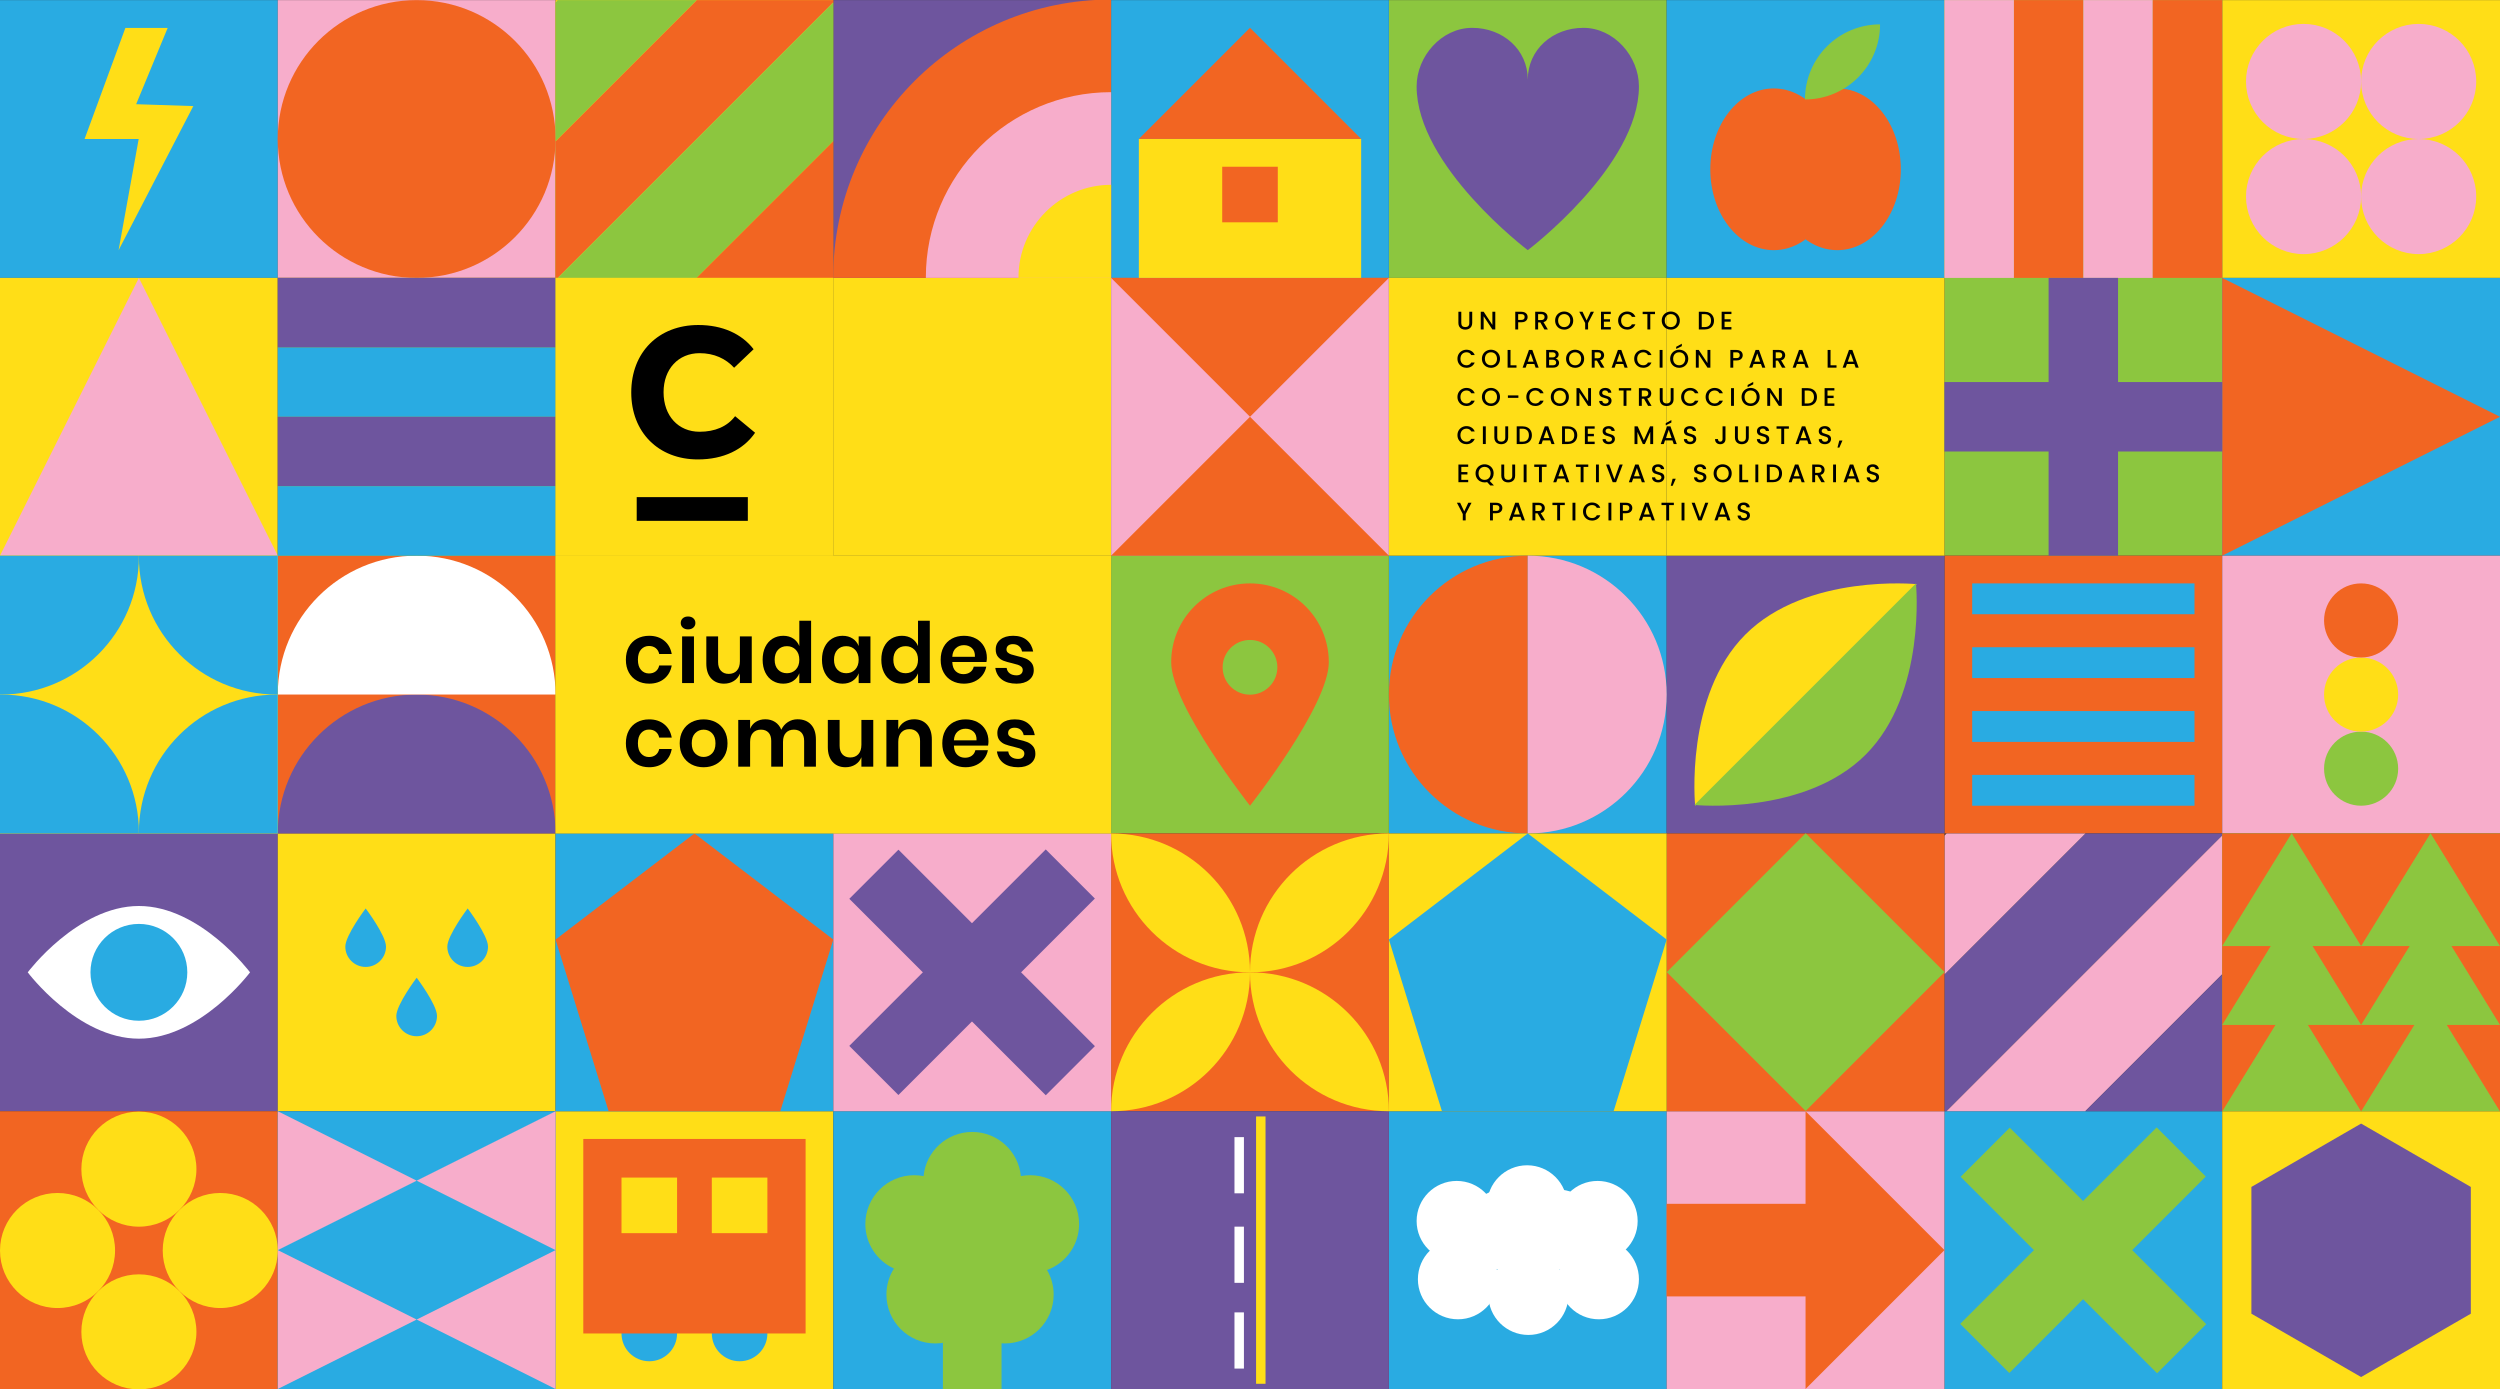 <?xml version="1.0" encoding="UTF-8" standalone="no"?>
<!-- Generator: Adobe Illustrator 17.0.0, SVG Export Plug-In . SVG Version: 6.00 Build 0)  -->

<svg
   xmlns:dc="http://purl.org/dc/elements/1.1/"
   xmlns:cc="http://creativecommons.org/ns#"
   xmlns:rdf="http://www.w3.org/1999/02/22-rdf-syntax-ns#"
   xmlns:svg="http://www.w3.org/2000/svg"
   xmlns="http://www.w3.org/2000/svg"
   xmlns:xlink="http://www.w3.org/1999/xlink"
   xmlns:sodipodi="http://sodipodi.sourceforge.net/DTD/sodipodi-0.dtd"
   xmlns:inkscape="http://www.inkscape.org/namespaces/inkscape"
   version="1.1"
   id="Layer_1"
   x="0px"
   y="0px"
   width="100%"
   height="100%"
   viewBox="0 0 1440 800.292"
   enable-background="new 0 0 1440 960.065"
   xml:space="preserve"
   sodipodi:docname="desktop.svg"
   inkscape:version="0.92.5 (2060ec1f9f, 2020-04-08)"><rect x="0" y="0" width="1440" height="800.292" fill="#333333" stroke="none"/><defs
   id="defs969">
	
	

		
			
		
		
		
	</defs><sodipodi:namedview
   pagecolor="#ffffff"
   bordercolor="#666666"
   borderopacity="1"
   objecttolerance="10"
   gridtolerance="10"
   guidetolerance="10"
   inkscape:pageopacity="0"
   inkscape:pageshadow="2"
   inkscape:window-width="3840"
   inkscape:window-height="2042"
   id="namedview967"
   showgrid="false"
   inkscape:zoom="1.3435029"
   inkscape:cx="650.52022"
   inkscape:cy="508.72711"
   inkscape:window-x="0"
   inkscape:window-y="27"
   inkscape:window-maximized="1"
   inkscape:current-layer="Layer_1"
   fit-margin-top="0"
   fit-margin-left="0"
   fit-margin-right="0"
   fit-margin-bottom="0"
   showguides="true"
   inkscape:guide-bbox="true" />
<rect
   x="0"
   y="0.065"
   width="160"
   height="160"
   id="rect2"
   style="fill:#29abe2" />
<polygon
   points="79.884,80.071 68.301,144.123 111.349,61.106 78.424,60.023 96.585,16.071 72.223,16.071 48.716,80.071 "
   id="polygon4"
   style="fill:#ffde17" />
<rect
   x="160"
   y="0.065"
   width="160"
   height="160"
   id="rect6"
   style="fill:#f7adcb" />
<rect
   x="320"
   y="0.065"
   width="160"
   height="160"
   id="rect8"
   style="fill:#ffde17" />
<rect
   x="480"
   y="0.065"
   width="160"
   height="160"
   id="rect10"
   style="fill:#6e559e" />
<rect
   x="800"
   y="0.065"
   width="160"
   height="160"
   id="rect12"
   style="fill:#8cc63f" />
<rect
   x="1120"
   y="0.065"
   width="160"
   height="160"
   id="rect14"
   style="fill:#f7adcb" />
<rect
   x="640"
   y="0.065"
   width="160"
   height="160"
   id="rect16"
   style="fill:#29abe2" />
<rect
   x="960"
   y="0.065"
   width="160"
   height="160"
   id="rect18"
   style="fill:#29abe2" />
<rect
   x="1280"
   y="0.065"
   width="160"
   height="160"
   id="rect20"
   style="fill:#ffde17" />
<rect
   x="0"
   y="160.065"
   width="160"
   height="160"
   id="rect22"
   style="fill:#ffde17" />
<rect
   x="160"
   y="160.065"
   width="160"
   height="160"
   id="rect24"
   style="fill:#f26522" />
<rect
   x="320"
   y="160.065"
   width="160"
   height="160"
   id="rect26"
   style="fill:#ffde17" />
<rect
   x="480"
   y="160.065"
   width="160"
   height="160"
   id="rect28"
   style="fill:#ffde17" />

<rect
   x="1120"
   y="160.065"
   width="160"
   height="160"
   id="rect32"
   style="fill:#8cc63f" />
<g
   id="g36">
	<rect
   x="640"
   y="160.065"
   width="160"
   height="160"
   id="rect34"
   style="fill:#f7adcb" />
</g>

<rect
   x="1280"
   y="160.065"
   width="160"
   height="160"
   id="rect40"
   style="fill:#29abe2" />
<rect
   x="0"
   y="320.065"
   width="160"
   height="160"
   id="rect42"
   style="fill:#ffde17" />
<rect
   x="160"
   y="320.065"
   width="160"
   height="160"
   id="rect44"
   style="fill:#f26522" />
<rect
   x="320"
   y="320.065"
   width="160"
   height="160"
   id="rect46"
   style="fill:#ffde17" />
<rect
   x="480"
   y="320.065"
   width="160"
   height="160"
   id="rect48"
   style="fill:#ffde17" />
<rect
   x="800"
   y="320.065"
   width="160"
   height="160"
   id="rect50"
   style="fill:#29abe2" />
<rect
   x="1120"
   y="320.065"
   width="160"
   height="160"
   id="rect52"
   style="fill:#f26522" />
<rect
   x="640"
   y="320.065"
   width="160"
   height="160"
   id="rect54"
   style="fill:#8cc63f" />
<rect
   x="960"
   y="320.065"
   width="160"
   height="160"
   id="rect56"
   style="fill:#6e559e" />
<rect
   x="1280"
   y="320.065"
   width="160"
   height="160"
   id="rect58"
   style="fill:#f7adcb" />
<rect
   x="0"
   y="480.065"
   width="160"
   height="160"
   id="rect60"
   style="fill:#6e559e" />
<rect
   x="160"
   y="480.065"
   width="160"
   height="160"
   id="rect62"
   style="fill:#ffde17" />


<rect
   x="640"
   y="480.065"
   width="160"
   height="160"
   id="rect68"
   style="fill:#f26522" />
<rect
   x="1280"
   y="480.065"
   width="160"
   height="160"
   id="rect70"
   style="fill:#8cc63f" />
<rect
   x="0"
   y="640.065"
   width="160"
   height="160"
   id="rect72"
   style="fill:#f26522" />
<rect
   x="160"
   y="640.065"
   width="160"
   height="160"
   id="rect74"
   style="fill:#29abe2" />
<rect
   x="320"
   y="640.065"
   width="160"
   height="160"
   id="rect76"
   style="fill:#ffde17" />
<rect
   x="480"
   y="640.065"
   width="160"
   height="160"
   id="rect78"
   style="fill:#29abe2" />
<rect
   x="800"
   y="640.065"
   width="160"
   height="160"
   id="rect80"
   style="fill:#29abe2" />
<rect
   x="1120"
   y="640.065"
   width="160"
   height="160"
   id="rect82"
   style="fill:#29abe2" />
<rect
   x="640"
   y="640.065"
   width="160"
   height="160"
   id="rect84"
   style="fill:#6e559e" />
<rect
   x="960"
   y="640.065"
   width="160"
   height="160"
   id="rect86"
   style="fill:#f7adcb" />










<g
   id="g5975"><rect
     style="fill:#ffde17"
     id="rect30"
     height="160"
     width="160"
     y="160.065"
     x="800" /><rect
     style="fill:#ffde17"
     id="rect38"
     height="160"
     width="160"
     y="160.065"
     x="960" /><g
     id="g1293"><g
       id="g328"
       transform="translate(14.737,-1.053)">
	
	
	
	
	
	
	
	
	
	
	
	
	
	
	
	
	
	
	
	
	
	
	
	
	
	
	
	
	
	
	
	
	
	
	
	
	
	
	
	
	
	
	
	
	
	
	
	
	
	
	
	
	
	
	
	
	
	
	
	
	
	
	
	
	
	
	
	
	
	
	
	
	
	
	
	
	
	
	
	
	
	
	
	
	
	
	
	
	
	
	
	
	
	
<g
   id="text1152"
   style="font-style:normal;font-weight:normal;font-size:14.667px;line-height:1.25;font-family:sans-serif;letter-spacing:2.75px;word-spacing:0px;fill:#000000;fill-opacity:1;stroke:none"
   aria-label="UN PROYECTO DE  COLABORACIÓN PARA LA CO-CONSTRUCCIÓN DE CIUDADES MÁS JUSTAS, EQUITATIVAS, SOLIDARIAS Y PARTICIPATIVAS"><path
     inkscape:connector-curvature="0"
     id="path5363"
     style="font-style:normal;font-variant:normal;font-weight:500;font-stretch:normal;font-size:14.667px;line-height:1.5;font-family:Poppins;-inkscape-font-specification:'Poppins Medium';letter-spacing:2.75px"
     d="m 826.968,180.625 v 6.497 q 0,1.159 0.601,1.745 0.616,0.587 1.701,0.587 1.1,0 1.701,-0.587 0.616,-0.587 0.616,-1.745 v -6.497 h 1.672 v 6.468 q 0,1.247 -0.543,2.112 -0.543,0.865 -1.452,1.291 -0.909,0.425 -2.009,0.425 -1.1,0 -2.009,-0.425 -0.895,-0.425 -1.423,-1.291 -0.528,-0.865 -0.528,-2.112 v -6.468 z" /><path
     inkscape:connector-curvature="0"
     id="path5365"
     style="font-style:normal;font-variant:normal;font-weight:500;font-stretch:normal;font-size:14.667px;line-height:1.5;font-family:Poppins;-inkscape-font-specification:'Poppins Medium';letter-spacing:2.75px"
     d="m 846.547,190.818 h -1.672 l -5.031,-7.612 v 7.612 h -1.672 v -10.208 h 1.672 l 5.031,7.597 v -7.597 h 1.672 z" /><path
     inkscape:connector-curvature="0"
     id="path5367"
     style="font-style:normal;font-variant:normal;font-weight:500;font-stretch:normal;font-size:14.667px;line-height:1.5;font-family:Poppins;-inkscape-font-specification:'Poppins Medium';letter-spacing:2.75px"
     d="m 865.181,183.661 q 0,0.777 -0.367,1.467 -0.367,0.689 -1.173,1.129 -0.807,0.425 -2.068,0.425 h -1.848 v 4.136 h -1.672 v -10.193 h 3.52 q 1.173,0 1.98,0.411 0.821,0.396 1.217,1.085 0.411,0.689 0.411,1.54 z m -3.608,1.657 q 0.953,0 1.423,-0.425 0.469,-0.44 0.469,-1.232 0,-1.672 -1.892,-1.672 h -1.848 v 3.329 z" /><path
     inkscape:connector-curvature="0"
     id="path5369"
     style="font-style:normal;font-variant:normal;font-weight:500;font-stretch:normal;font-size:14.667px;line-height:1.5;font-family:Poppins;-inkscape-font-specification:'Poppins Medium';letter-spacing:2.75px"
     d="m 874.834,190.818 -2.347,-4.077 h -1.276 v 4.077 h -1.672 v -10.193 h 3.52 q 1.173,0 1.98,0.411 0.821,0.411 1.217,1.1 0.411,0.689 0.411,1.54 0,0.997 -0.587,1.819 -0.572,0.807 -1.775,1.1 l 2.523,4.224 z m -3.623,-5.412 h 1.848 q 0.939,0 1.408,-0.469 0.484,-0.469 0.484,-1.261 0,-0.792 -0.469,-1.232 -0.469,-0.455 -1.423,-0.455 h -1.848 z" /><path
     inkscape:connector-curvature="0"
     id="path5371"
     style="font-style:normal;font-variant:normal;font-weight:500;font-stretch:normal;font-size:14.667px;line-height:1.5;font-family:Poppins;-inkscape-font-specification:'Poppins Medium';letter-spacing:2.75px"
     d="m 886.22,190.921 q -1.423,0 -2.625,-0.66 -1.188,-0.675 -1.892,-1.863 -0.689,-1.203 -0.689,-2.699 0,-1.496 0.689,-2.684 0.704,-1.188 1.892,-1.848 1.203,-0.675 2.625,-0.675 1.437,0 2.625,0.675 1.203,0.66 1.892,1.848 0.689,1.188 0.689,2.684 0,1.496 -0.689,2.699 -0.689,1.188 -1.892,1.863 -1.188,0.66 -2.625,0.66 z m 0,-1.452 q 1.012,0 1.804,-0.455 0.792,-0.469 1.232,-1.32 0.455,-0.865 0.455,-1.995 0,-1.129 -0.455,-1.98 -0.44,-0.851 -1.232,-1.305 -0.792,-0.455 -1.804,-0.455 -1.012,0 -1.804,0.455 -0.792,0.455 -1.247,1.305 -0.44,0.851 -0.44,1.98 0,1.129 0.44,1.995 0.455,0.851 1.247,1.32 0.792,0.455 1.804,0.455 z" /><path
     inkscape:connector-curvature="0"
     id="path5373"
     style="font-style:normal;font-variant:normal;font-weight:500;font-stretch:normal;font-size:14.667px;line-height:1.5;font-family:Poppins;-inkscape-font-specification:'Poppins Medium';letter-spacing:2.75px"
     d="m 903.361,180.625 -3.373,6.497 v 3.696 h -1.672 v -3.696 l -3.388,-6.497 h 1.863 l 2.361,5.001 2.361,-5.001 z" /><path
     inkscape:connector-curvature="0"
     id="path5375"
     style="font-style:normal;font-variant:normal;font-weight:500;font-stretch:normal;font-size:14.667px;line-height:1.5;font-family:Poppins;-inkscape-font-specification:'Poppins Medium';letter-spacing:2.75px"
     d="m 909.11,181.974 v 2.992 h 3.52 v 1.364 h -3.52 v 3.124 h 3.96 v 1.364 h -5.632 v -10.208 h 5.632 v 1.364 z" /><path
     inkscape:connector-curvature="0"
     id="path5377"
     style="font-style:normal;font-variant:normal;font-weight:500;font-stretch:normal;font-size:14.667px;line-height:1.5;font-family:Poppins;-inkscape-font-specification:'Poppins Medium';letter-spacing:2.75px"
     d="m 917.308,185.7 q 0,-1.496 0.689,-2.684 0.704,-1.188 1.892,-1.848 1.203,-0.675 2.625,-0.675 1.628,0 2.889,0.807 1.276,0.792 1.848,2.259 h -2.009 q -0.396,-0.807 -1.1,-1.203 -0.704,-0.396 -1.628,-0.396 -1.012,0 -1.804,0.455 -0.792,0.455 -1.247,1.305 -0.44,0.851 -0.44,1.98 0,1.129 0.44,1.98 0.455,0.851 1.247,1.32 0.792,0.455 1.804,0.455 0.924,0 1.628,-0.396 0.704,-0.396 1.1,-1.203 h 2.009 q -0.572,1.467 -1.848,2.259 -1.261,0.792 -2.889,0.792 -1.437,0 -2.625,-0.66 -1.188,-0.675 -1.892,-1.863 -0.689,-1.188 -0.689,-2.684 z" /><path
     inkscape:connector-curvature="0"
     id="path5379"
     style="font-style:normal;font-variant:normal;font-weight:500;font-stretch:normal;font-size:14.667px;line-height:1.5;font-family:Poppins;-inkscape-font-specification:'Poppins Medium';letter-spacing:2.75px"
     d="m 938.544,180.625 v 1.364 h -2.713 v 8.829 h -1.672 v -8.829 h -2.728 v -1.364 z" /><path
     inkscape:connector-curvature="0"
     id="path5381"
     style="font-style:normal;font-variant:normal;font-weight:500;font-stretch:normal;font-size:14.667px;line-height:1.5;font-family:Poppins;-inkscape-font-specification:'Poppins Medium';letter-spacing:2.75px"
     d="m 947.637,190.921 q -1.423,0 -2.625,-0.66 -1.188,-0.675 -1.892,-1.863 -0.689,-1.203 -0.689,-2.699 0,-1.496 0.689,-2.684 0.704,-1.188 1.892,-1.848 1.203,-0.675 2.625,-0.675 1.437,0 2.625,0.675 1.203,0.66 1.892,1.848 0.689,1.188 0.689,2.684 0,1.496 -0.689,2.699 -0.689,1.188 -1.892,1.863 -1.188,0.66 -2.625,0.66 z m 0,-1.452 q 1.012,0 1.804,-0.455 0.792,-0.469 1.232,-1.32 0.455,-0.865 0.455,-1.995 0,-1.129 -0.455,-1.98 -0.44,-0.851 -1.232,-1.305 -0.792,-0.455 -1.804,-0.455 -1.012,0 -1.804,0.455 -0.792,0.455 -1.247,1.305 -0.44,0.851 -0.44,1.98 0,1.129 0.44,1.995 0.455,0.851 1.247,1.32 0.792,0.455 1.804,0.455 z" /><path
     inkscape:connector-curvature="0"
     id="path5383"
     style="font-style:normal;font-variant:normal;font-weight:500;font-stretch:normal;font-size:14.667px;line-height:1.5;font-family:Poppins;-inkscape-font-specification:'Poppins Medium';letter-spacing:2.75px"
     d="m 967.114,180.625 q 1.628,0 2.845,0.631 1.232,0.616 1.892,1.789 0.675,1.159 0.675,2.713 0,1.555 -0.675,2.699 -0.66,1.144 -1.892,1.76 -1.217,0.601 -2.845,0.601 h -3.329 v -10.193 z m 0,8.829 q 1.789,0 2.743,-0.968 0.953,-0.968 0.953,-2.728 0,-1.775 -0.953,-2.772 -0.953,-0.997 -2.743,-0.997 h -1.657 v 7.465 z" /><path
     inkscape:connector-curvature="0"
     id="path5385"
     style="font-style:normal;font-variant:normal;font-weight:500;font-stretch:normal;font-size:14.667px;line-height:1.5;font-family:Poppins;-inkscape-font-specification:'Poppins Medium';letter-spacing:2.75px"
     d="m 978.605,181.974 v 2.992 h 3.52 v 1.364 h -3.52 v 3.124 h 3.96 v 1.364 h -5.632 v -10.208 h 5.632 v 1.364 z" /><path
     inkscape:connector-curvature="0"
     id="path5387"
     style="font-style:normal;font-variant:normal;font-weight:500;font-stretch:normal;font-size:14.667px;line-height:1.5;font-family:Poppins;-inkscape-font-specification:'Poppins Medium';letter-spacing:2.75px"
     d="m 824.753,207.7 q 0,-1.496 0.689,-2.684 0.704,-1.188 1.892,-1.848 1.203,-0.675 2.625,-0.675 1.628,0 2.889,0.807 1.276,0.792 1.848,2.259 h -2.009 q -0.396,-0.807 -1.1,-1.203 -0.704,-0.396 -1.628,-0.396 -1.012,0 -1.804,0.455 -0.792,0.455 -1.247,1.305 -0.44,0.851 -0.44,1.98 0,1.129 0.44,1.98 0.455,0.851 1.247,1.32 0.792,0.455 1.804,0.455 0.924,0 1.628,-0.396 0.704,-0.396 1.1,-1.203 h 2.009 q -0.572,1.467 -1.848,2.259 -1.261,0.792 -2.889,0.792 -1.437,0 -2.625,-0.66 -1.188,-0.675 -1.892,-1.863 -0.689,-1.188 -0.689,-2.684 z" /><path
     inkscape:connector-curvature="0"
     id="path5389"
     style="font-style:normal;font-variant:normal;font-weight:500;font-stretch:normal;font-size:14.667px;line-height:1.5;font-family:Poppins;-inkscape-font-specification:'Poppins Medium';letter-spacing:2.75px"
     d="m 844.054,212.921 q -1.423,0 -2.625,-0.66 -1.188,-0.675 -1.892,-1.863 -0.689,-1.203 -0.689,-2.699 0,-1.496 0.689,-2.684 0.704,-1.188 1.892,-1.848 1.203,-0.675 2.625,-0.675 1.437,0 2.625,0.675 1.203,0.66 1.892,1.848 0.689,1.188 0.689,2.684 0,1.496 -0.689,2.699 -0.689,1.188 -1.892,1.863 -1.188,0.66 -2.625,0.66 z m 0,-1.452 q 1.012,0 1.804,-0.455 0.792,-0.469 1.232,-1.32 0.455,-0.865 0.455,-1.995 0,-1.129 -0.455,-1.98 -0.44,-0.851 -1.232,-1.305 -0.792,-0.455 -1.804,-0.455 -1.012,0 -1.804,0.455 -0.792,0.455 -1.247,1.305 -0.44,0.851 -0.44,1.98 0,1.129 0.44,1.995 0.455,0.851 1.247,1.32 0.792,0.455 1.804,0.455 z" /><path
     inkscape:connector-curvature="0"
     id="path5391"
     style="font-style:normal;font-variant:normal;font-weight:500;font-stretch:normal;font-size:14.667px;line-height:1.5;font-family:Poppins;-inkscape-font-specification:'Poppins Medium';letter-spacing:2.75px"
     d="m 855.313,211.469 h 3.447 v 1.349 h -5.119 v -10.193 h 1.672 z" /><path
     inkscape:connector-curvature="0"
     id="path5393"
     style="font-style:normal;font-variant:normal;font-weight:500;font-stretch:normal;font-size:14.667px;line-height:1.5;font-family:Poppins;-inkscape-font-specification:'Poppins Medium';letter-spacing:2.75px"
     d="m 869.039,210.736 h -4.268 l -0.733,2.083 h -1.745 l 3.652,-10.208 h 1.936 l 3.652,10.208 h -1.76 z m -0.469,-1.364 -1.657,-4.737 -1.672,4.737 z" /><path
     inkscape:connector-curvature="0"
     id="path5395"
     style="font-style:normal;font-variant:normal;font-weight:500;font-stretch:normal;font-size:14.667px;line-height:1.5;font-family:Poppins;-inkscape-font-specification:'Poppins Medium';letter-spacing:2.75px"
     d="m 881.326,207.582 q 0.821,0.147 1.393,0.865 0.572,0.719 0.572,1.628 0,0.777 -0.411,1.408 -0.396,0.616 -1.159,0.983 -0.763,0.352 -1.775,0.352 h -4.077 v -10.193 h 3.887 q 1.041,0 1.789,0.352 0.748,0.352 1.129,0.953 0.381,0.587 0.381,1.32 0,0.88 -0.469,1.467 -0.469,0.587 -1.261,0.865 z m -3.784,-0.675 h 2.068 q 0.821,0 1.276,-0.367 0.469,-0.381 0.469,-1.085 0,-0.689 -0.469,-1.071 -0.455,-0.396 -1.276,-0.396 h -2.068 z m 2.259,4.547 q 0.851,0 1.335,-0.411 0.484,-0.411 0.484,-1.144 0,-0.748 -0.513,-1.188 -0.513,-0.44 -1.364,-0.44 h -2.2 v 3.183 z" /><path
     inkscape:connector-curvature="0"
     id="path5397"
     style="font-style:normal;font-variant:normal;font-weight:500;font-stretch:normal;font-size:14.667px;line-height:1.5;font-family:Poppins;-inkscape-font-specification:'Poppins Medium';letter-spacing:2.75px"
     d="m 892.522,212.921 q -1.423,0 -2.625,-0.66 -1.188,-0.675 -1.892,-1.863 -0.689,-1.203 -0.689,-2.699 0,-1.496 0.689,-2.684 0.704,-1.188 1.892,-1.848 1.203,-0.675 2.625,-0.675 1.437,0 2.625,0.675 1.203,0.66 1.892,1.848 0.689,1.188 0.689,2.684 0,1.496 -0.689,2.699 -0.689,1.188 -1.892,1.863 -1.188,0.66 -2.625,0.66 z m 0,-1.452 q 1.012,0 1.804,-0.455 0.792,-0.469 1.232,-1.32 0.455,-0.865 0.455,-1.995 0,-1.129 -0.455,-1.98 -0.44,-0.851 -1.232,-1.305 -0.792,-0.455 -1.804,-0.455 -1.012,0 -1.804,0.455 -0.792,0.455 -1.247,1.305 -0.44,0.851 -0.44,1.98 0,1.129 0.44,1.995 0.455,0.851 1.247,1.32 0.792,0.455 1.804,0.455 z" /><path
     inkscape:connector-curvature="0"
     id="path5399"
     style="font-style:normal;font-variant:normal;font-weight:500;font-stretch:normal;font-size:14.667px;line-height:1.5;font-family:Poppins;-inkscape-font-specification:'Poppins Medium';letter-spacing:2.75px"
     d="m 907.405,212.818 -2.347,-4.077 h -1.276 v 4.077 h -1.672 v -10.193 h 3.52 q 1.173,0 1.98,0.411 0.821,0.411 1.217,1.1 0.411,0.689 0.411,1.54 0,0.997 -0.587,1.819 -0.572,0.807 -1.775,1.1 l 2.523,4.224 z m -3.623,-5.412 h 1.848 q 0.939,0 1.408,-0.469 0.484,-0.469 0.484,-1.261 0,-0.792 -0.469,-1.232 -0.469,-0.455 -1.423,-0.455 h -1.848 z" /><path
     inkscape:connector-curvature="0"
     id="path5401"
     style="font-style:normal;font-variant:normal;font-weight:500;font-stretch:normal;font-size:14.667px;line-height:1.5;font-family:Poppins;-inkscape-font-specification:'Poppins Medium';letter-spacing:2.75px"
     d="m 920.287,210.736 h -4.268 l -0.733,2.083 h -1.745 l 3.652,-10.208 h 1.936 l 3.652,10.208 h -1.76 z m -0.469,-1.364 -1.657,-4.737 -1.672,4.737 z" /><path
     inkscape:connector-curvature="0"
     id="path5403"
     style="font-style:normal;font-variant:normal;font-weight:500;font-stretch:normal;font-size:14.667px;line-height:1.5;font-family:Poppins;-inkscape-font-specification:'Poppins Medium';letter-spacing:2.75px"
     d="m 926.56,207.7 q 0,-1.496 0.689,-2.684 0.704,-1.188 1.892,-1.848 1.203,-0.675 2.625,-0.675 1.628,0 2.889,0.807 1.276,0.792 1.848,2.259 h -2.009 q -0.396,-0.807 -1.1,-1.203 -0.704,-0.396 -1.628,-0.396 -1.012,0 -1.804,0.455 -0.792,0.455 -1.247,1.305 -0.44,0.851 -0.44,1.98 0,1.129 0.44,1.98 0.455,0.851 1.247,1.32 0.792,0.455 1.804,0.455 0.924,0 1.628,-0.396 0.704,-0.396 1.1,-1.203 h 2.009 q -0.572,1.467 -1.848,2.259 -1.261,0.792 -2.889,0.792 -1.437,0 -2.625,-0.66 -1.188,-0.675 -1.892,-1.863 -0.689,-1.188 -0.689,-2.684 z" /><path
     inkscape:connector-curvature="0"
     id="path5405"
     style="font-style:normal;font-variant:normal;font-weight:500;font-stretch:normal;font-size:14.667px;line-height:1.5;font-family:Poppins;-inkscape-font-specification:'Poppins Medium';letter-spacing:2.75px"
     d="m 942.884,202.625 v 10.193 h -1.672 v -10.193 z" /><path
     inkscape:connector-curvature="0"
     id="path5407"
     style="font-style:normal;font-variant:normal;font-weight:500;font-stretch:normal;font-size:14.667px;line-height:1.5;font-family:Poppins;-inkscape-font-specification:'Poppins Medium';letter-spacing:2.75px"
     d="m 952.478,212.921 q -1.423,0 -2.625,-0.66 -1.188,-0.675 -1.892,-1.863 -0.689,-1.203 -0.689,-2.699 0,-1.496 0.689,-2.684 0.704,-1.188 1.892,-1.848 1.203,-0.675 2.625,-0.675 1.437,0 2.625,0.675 1.203,0.66 1.892,1.848 0.689,1.188 0.689,2.684 0,1.496 -0.689,2.699 -0.689,1.188 -1.892,1.863 -1.188,0.66 -2.625,0.66 z m 0,-1.452 q 1.012,0 1.804,-0.455 0.792,-0.469 1.232,-1.32 0.455,-0.865 0.455,-1.995 0,-1.129 -0.455,-1.98 -0.44,-0.851 -1.232,-1.305 -0.792,-0.455 -1.804,-0.455 -1.012,0 -1.804,0.455 -0.792,0.455 -1.247,1.305 -0.44,0.851 -0.44,1.98 0,1.129 0.44,1.995 0.455,0.851 1.247,1.32 0.792,0.455 1.804,0.455 z m 1.511,-11.029 -3.241,1.599 v -1.232 l 3.241,-1.789 z" /><path
     inkscape:connector-curvature="0"
     id="path5409"
     style="font-style:normal;font-variant:normal;font-weight:500;font-stretch:normal;font-size:14.667px;line-height:1.5;font-family:Poppins;-inkscape-font-specification:'Poppins Medium';letter-spacing:2.75px"
     d="m 970.44,212.818 h -1.672 l -5.031,-7.612 v 7.612 h -1.672 v -10.208 h 1.672 l 5.031,7.597 v -7.597 h 1.672 z" /><path
     inkscape:connector-curvature="0"
     id="path5411"
     style="font-style:normal;font-variant:normal;font-weight:500;font-stretch:normal;font-size:14.667px;line-height:1.5;font-family:Poppins;-inkscape-font-specification:'Poppins Medium';letter-spacing:2.75px"
     d="m 989.074,205.661 q 0,0.777 -0.367,1.467 -0.367,0.689 -1.173,1.129 -0.807,0.425 -2.068,0.425 h -1.848 v 4.136 h -1.672 v -10.193 h 3.52 q 1.173,0 1.98,0.411 0.821,0.396 1.217,1.085 0.411,0.689 0.411,1.54 z m -3.608,1.657 q 0.953,0 1.423,-0.425 0.469,-0.44 0.469,-1.232 0,-1.672 -1.892,-1.672 h -1.848 v 3.329 z" /><path
     inkscape:connector-curvature="0"
     id="path5413"
     style="font-style:normal;font-variant:normal;font-weight:500;font-stretch:normal;font-size:14.667px;line-height:1.5;font-family:Poppins;-inkscape-font-specification:'Poppins Medium';letter-spacing:2.75px"
     d="m 999.578,210.736 h -4.268 l -0.733,2.083 h -1.745 l 3.652,-10.208 h 1.936 l 3.652,10.208 h -1.76 z m -0.469,-1.364 -1.657,-4.737 -1.672,4.737 z" /><path
     inkscape:connector-curvature="0"
     id="path5415"
     style="font-style:normal;font-variant:normal;font-weight:500;font-stretch:normal;font-size:14.667px;line-height:1.5;font-family:Poppins;-inkscape-font-specification:'Poppins Medium';letter-spacing:2.75px"
     d="m 1011.704,212.818 -2.347,-4.077 h -1.276 v 4.077 h -1.672 v -10.193 h 3.52 q 1.173,0 1.98,0.411 0.821,0.411 1.217,1.1 0.411,0.689 0.411,1.54 0,0.997 -0.587,1.819 -0.572,0.807 -1.775,1.1 l 2.523,4.224 z m -3.623,-5.412 h 1.848 q 0.939,0 1.408,-0.469 0.484,-0.469 0.484,-1.261 0,-0.792 -0.469,-1.232 -0.469,-0.455 -1.423,-0.455 h -1.848 z" /><path
     inkscape:connector-curvature="0"
     id="path5417"
     style="font-style:normal;font-variant:normal;font-weight:500;font-stretch:normal;font-size:14.667px;line-height:1.5;font-family:Poppins;-inkscape-font-specification:'Poppins Medium';letter-spacing:2.75px"
     d="m 1024.586,210.736 h -4.268 l -0.733,2.083 h -1.745 l 3.652,-10.208 h 1.936 l 3.652,10.208 h -1.76 z m -0.469,-1.364 -1.657,-4.737 -1.672,4.737 z" /><path
     inkscape:connector-curvature="0"
     id="path5419"
     style="font-style:normal;font-variant:normal;font-weight:500;font-stretch:normal;font-size:14.667px;line-height:1.5;font-family:Poppins;-inkscape-font-specification:'Poppins Medium';letter-spacing:2.75px"
     d="m 1039.649,211.469 h 3.447 v 1.349 h -5.119 v -10.193 h 1.672 z" /><path
     inkscape:connector-curvature="0"
     id="path5421"
     style="font-style:normal;font-variant:normal;font-weight:500;font-stretch:normal;font-size:14.667px;line-height:1.5;font-family:Poppins;-inkscape-font-specification:'Poppins Medium';letter-spacing:2.75px"
     d="m 1053.375,210.736 h -4.268 l -0.733,2.083 h -1.745 l 3.652,-10.208 h 1.936 l 3.652,10.208 h -1.76 z m -0.469,-1.364 -1.657,-4.737 -1.672,4.737 z" /><path
     inkscape:connector-curvature="0"
     id="path5423"
     style="font-style:normal;font-variant:normal;font-weight:500;font-stretch:normal;font-size:14.667px;line-height:1.5;font-family:Poppins;-inkscape-font-specification:'Poppins Medium';letter-spacing:2.75px"
     d="m 824.753,229.7 q 0,-1.496 0.689,-2.684 0.704,-1.188 1.892,-1.848 1.203,-0.675 2.625,-0.675 1.628,0 2.889,0.807 1.276,0.792 1.848,2.259 h -2.009 q -0.396,-0.807 -1.1,-1.203 -0.704,-0.396 -1.628,-0.396 -1.012,0 -1.804,0.455 -0.792,0.455 -1.247,1.305 -0.44,0.851 -0.44,1.98 0,1.129 0.44,1.98 0.455,0.851 1.247,1.32 0.792,0.455 1.804,0.455 0.924,0 1.628,-0.396 0.704,-0.396 1.1,-1.203 h 2.009 q -0.572,1.467 -1.848,2.259 -1.261,0.792 -2.889,0.792 -1.437,0 -2.625,-0.66 -1.188,-0.675 -1.892,-1.863 -0.689,-1.188 -0.689,-2.684 z" /><path
     inkscape:connector-curvature="0"
     id="path5425"
     style="font-style:normal;font-variant:normal;font-weight:500;font-stretch:normal;font-size:14.667px;line-height:1.5;font-family:Poppins;-inkscape-font-specification:'Poppins Medium';letter-spacing:2.75px"
     d="m 844.054,234.921 q -1.423,0 -2.625,-0.66 -1.188,-0.675 -1.892,-1.863 -0.689,-1.203 -0.689,-2.699 0,-1.496 0.689,-2.684 0.704,-1.188 1.892,-1.848 1.203,-0.675 2.625,-0.675 1.437,0 2.625,0.675 1.203,0.66 1.892,1.848 0.689,1.188 0.689,2.684 0,1.496 -0.689,2.699 -0.689,1.188 -1.892,1.863 -1.188,0.66 -2.625,0.66 z m 0,-1.452 q 1.012,0 1.804,-0.455 0.792,-0.469 1.232,-1.32 0.455,-0.865 0.455,-1.995 0,-1.129 -0.455,-1.98 -0.44,-0.851 -1.232,-1.305 -0.792,-0.455 -1.804,-0.455 -1.012,0 -1.804,0.455 -0.792,0.455 -1.247,1.305 -0.44,0.851 -0.44,1.98 0,1.129 0.44,1.995 0.455,0.851 1.247,1.32 0.792,0.455 1.804,0.455 z" /><path
     inkscape:connector-curvature="0"
     id="path5427"
     style="font-style:normal;font-variant:normal;font-weight:500;font-stretch:normal;font-size:14.667px;line-height:1.5;font-family:Poppins;-inkscape-font-specification:'Poppins Medium';letter-spacing:2.75px"
     d="m 859.845,228.805 v 1.408 h -6.028 v -1.408 z" /><path
     inkscape:connector-curvature="0"
     id="path5429"
     style="font-style:normal;font-variant:normal;font-weight:500;font-stretch:normal;font-size:14.667px;line-height:1.5;font-family:Poppins;-inkscape-font-specification:'Poppins Medium';letter-spacing:2.75px"
     d="m 864.428,229.7 q 0,-1.496 0.689,-2.684 0.704,-1.188 1.892,-1.848 1.203,-0.675 2.625,-0.675 1.628,0 2.889,0.807 1.276,0.792 1.848,2.259 h -2.009 q -0.396,-0.807 -1.1,-1.203 -0.704,-0.396 -1.628,-0.396 -1.012,0 -1.804,0.455 -0.792,0.455 -1.247,1.305 -0.44,0.851 -0.44,1.98 0,1.129 0.44,1.98 0.455,0.851 1.247,1.32 0.792,0.455 1.804,0.455 0.924,0 1.628,-0.396 0.704,-0.396 1.1,-1.203 h 2.009 q -0.572,1.467 -1.848,2.259 -1.261,0.792 -2.889,0.792 -1.437,0 -2.625,-0.66 -1.188,-0.675 -1.892,-1.863 -0.689,-1.188 -0.689,-2.684 z" /><path
     inkscape:connector-curvature="0"
     id="path5431"
     style="font-style:normal;font-variant:normal;font-weight:500;font-stretch:normal;font-size:14.667px;line-height:1.5;font-family:Poppins;-inkscape-font-specification:'Poppins Medium';letter-spacing:2.75px"
     d="m 883.728,234.921 q -1.423,0 -2.625,-0.66 -1.188,-0.675 -1.892,-1.863 -0.689,-1.203 -0.689,-2.699 0,-1.496 0.689,-2.684 0.704,-1.188 1.892,-1.848 1.203,-0.675 2.625,-0.675 1.437,0 2.625,0.675 1.203,0.66 1.892,1.848 0.689,1.188 0.689,2.684 0,1.496 -0.689,2.699 -0.689,1.188 -1.892,1.863 -1.188,0.66 -2.625,0.66 z m 0,-1.452 q 1.012,0 1.804,-0.455 0.792,-0.469 1.232,-1.32 0.455,-0.865 0.455,-1.995 0,-1.129 -0.455,-1.98 -0.44,-0.851 -1.232,-1.305 -0.792,-0.455 -1.804,-0.455 -1.012,0 -1.804,0.455 -0.792,0.455 -1.247,1.305 -0.44,0.851 -0.44,1.98 0,1.129 0.44,1.995 0.455,0.851 1.247,1.32 0.792,0.455 1.804,0.455 z" /><path
     inkscape:connector-curvature="0"
     id="path5433"
     style="font-style:normal;font-variant:normal;font-weight:500;font-stretch:normal;font-size:14.667px;line-height:1.5;font-family:Poppins;-inkscape-font-specification:'Poppins Medium';letter-spacing:2.75px"
     d="m 901.69,234.818 h -1.672 l -5.031,-7.612 v 7.612 h -1.672 v -10.208 h 1.672 l 5.031,7.597 v -7.597 h 1.672 z" /><path
     inkscape:connector-curvature="0"
     id="path5435"
     style="font-style:normal;font-variant:normal;font-weight:500;font-stretch:normal;font-size:14.667px;line-height:1.5;font-family:Poppins;-inkscape-font-specification:'Poppins Medium';letter-spacing:2.75px"
     d="m 909.995,234.921 q -1.027,0 -1.848,-0.352 -0.821,-0.367 -1.291,-1.027 -0.469,-0.66 -0.469,-1.54 h 1.789 q 0.059,0.66 0.513,1.085 0.469,0.425 1.305,0.425 0.865,0 1.349,-0.411 0.484,-0.425 0.484,-1.085 0,-0.513 -0.308,-0.836 -0.293,-0.323 -0.748,-0.499 -0.44,-0.176 -1.232,-0.381 -0.997,-0.264 -1.628,-0.528 -0.616,-0.279 -1.056,-0.851 -0.44,-0.572 -0.44,-1.525 0,-0.88 0.44,-1.54 0.44,-0.66 1.232,-1.012 0.792,-0.352 1.833,-0.352 1.481,0 2.42,0.748 0.953,0.733 1.056,2.024 h -1.848 q -0.044,-0.557 -0.528,-0.953 -0.484,-0.396 -1.276,-0.396 -0.719,0 -1.173,0.367 -0.455,0.367 -0.455,1.056 0,0.469 0.279,0.777 0.293,0.293 0.733,0.469 0.44,0.176 1.203,0.381 1.012,0.279 1.643,0.557 0.645,0.279 1.085,0.865 0.455,0.572 0.455,1.54 0,0.777 -0.425,1.467 -0.411,0.689 -1.217,1.115 -0.792,0.411 -1.877,0.411 z" /><path
     inkscape:connector-curvature="0"
     id="path5437"
     style="font-style:normal;font-variant:normal;font-weight:500;font-stretch:normal;font-size:14.667px;line-height:1.5;font-family:Poppins;-inkscape-font-specification:'Poppins Medium';letter-spacing:2.75px"
     d="m 924.823,224.625 v 1.364 h -2.713 v 8.829 h -1.672 v -8.829 h -2.728 v -1.364 z" /><path
     inkscape:connector-curvature="0"
     id="path5439"
     style="font-style:normal;font-variant:normal;font-weight:500;font-stretch:normal;font-size:14.667px;line-height:1.5;font-family:Poppins;-inkscape-font-specification:'Poppins Medium';letter-spacing:2.75px"
     d="m 934.561,234.818 -2.347,-4.077 h -1.276 v 4.077 h -1.672 v -10.193 h 3.52 q 1.173,0 1.98,0.411 0.821,0.411 1.217,1.1 0.411,0.689 0.411,1.54 0,0.997 -0.587,1.819 -0.572,0.807 -1.775,1.1 l 2.523,4.224 z m -3.623,-5.412 h 1.848 q 0.939,0 1.408,-0.469 0.484,-0.469 0.484,-1.261 0,-0.792 -0.469,-1.232 -0.469,-0.455 -1.423,-0.455 h -1.848 z" /><path
     inkscape:connector-curvature="0"
     id="path5441"
     style="font-style:normal;font-variant:normal;font-weight:500;font-stretch:normal;font-size:14.667px;line-height:1.5;font-family:Poppins;-inkscape-font-specification:'Poppins Medium';letter-spacing:2.75px"
     d="m 942.955,224.625 v 6.497 q 0,1.159 0.601,1.745 0.616,0.587 1.701,0.587 1.1,0 1.701,-0.587 0.616,-0.587 0.616,-1.745 v -6.497 h 1.672 v 6.468 q 0,1.247 -0.543,2.112 -0.543,0.865 -1.452,1.291 -0.909,0.425 -2.009,0.425 -1.1,0 -2.009,-0.425 -0.895,-0.425 -1.423,-1.291 -0.528,-0.865 -0.528,-2.112 v -6.468 z" /><path
     inkscape:connector-curvature="0"
     id="path5443"
     style="font-style:normal;font-variant:normal;font-weight:500;font-stretch:normal;font-size:14.667px;line-height:1.5;font-family:Poppins;-inkscape-font-specification:'Poppins Medium';letter-spacing:2.75px"
     d="m 953.602,229.7 q 0,-1.496 0.689,-2.684 0.704,-1.188 1.892,-1.848 1.203,-0.675 2.625,-0.675 1.628,0 2.889,0.807 1.276,0.792 1.848,2.259 h -2.009 q -0.396,-0.807 -1.1,-1.203 -0.704,-0.396 -1.628,-0.396 -1.012,0 -1.804,0.455 -0.792,0.455 -1.247,1.305 -0.44,0.851 -0.44,1.98 0,1.129 0.44,1.98 0.455,0.851 1.247,1.32 0.792,0.455 1.804,0.455 0.924,0 1.628,-0.396 0.704,-0.396 1.1,-1.203 h 2.009 q -0.572,1.467 -1.848,2.259 -1.261,0.792 -2.889,0.792 -1.437,0 -2.625,-0.66 -1.188,-0.675 -1.892,-1.863 -0.689,-1.188 -0.689,-2.684 z" /><path
     inkscape:connector-curvature="0"
     id="path5445"
     style="font-style:normal;font-variant:normal;font-weight:500;font-stretch:normal;font-size:14.667px;line-height:1.5;font-family:Poppins;-inkscape-font-specification:'Poppins Medium';letter-spacing:2.75px"
     d="m 967.696,229.7 q 0,-1.496 0.689,-2.684 0.704,-1.188 1.892,-1.848 1.203,-0.675 2.625,-0.675 1.628,0 2.889,0.807 1.276,0.792 1.848,2.259 h -2.009 q -0.396,-0.807 -1.1,-1.203 -0.704,-0.396 -1.628,-0.396 -1.012,0 -1.804,0.455 -0.792,0.455 -1.247,1.305 -0.44,0.851 -0.44,1.98 0,1.129 0.44,1.98 0.455,0.851 1.247,1.32 0.792,0.455 1.804,0.455 0.924,0 1.628,-0.396 0.704,-0.396 1.1,-1.203 h 2.009 q -0.572,1.467 -1.848,2.259 -1.261,0.792 -2.889,0.792 -1.437,0 -2.625,-0.66 -1.188,-0.675 -1.892,-1.863 -0.689,-1.188 -0.689,-2.684 z" /><path
     inkscape:connector-curvature="0"
     id="path5447"
     style="font-style:normal;font-variant:normal;font-weight:500;font-stretch:normal;font-size:14.667px;line-height:1.5;font-family:Poppins;-inkscape-font-specification:'Poppins Medium';letter-spacing:2.75px"
     d="m 984.019,224.625 v 10.193 h -1.672 v -10.193 z" /><path
     inkscape:connector-curvature="0"
     id="path5449"
     style="font-style:normal;font-variant:normal;font-weight:500;font-stretch:normal;font-size:14.667px;line-height:1.5;font-family:Poppins;-inkscape-font-specification:'Poppins Medium';letter-spacing:2.75px"
     d="m 993.613,234.921 q -1.423,0 -2.625,-0.66 -1.188,-0.675 -1.892,-1.863 -0.689,-1.203 -0.689,-2.699 0,-1.496 0.689,-2.684 0.704,-1.188 1.892,-1.848 1.203,-0.675 2.625,-0.675 1.437,0 2.625,0.675 1.203,0.66 1.892,1.848 0.689,1.188 0.689,2.684 0,1.496 -0.689,2.699 -0.689,1.188 -1.892,1.863 -1.188,0.66 -2.625,0.66 z m 0,-1.452 q 1.012,0 1.804,-0.455 0.792,-0.469 1.232,-1.32 0.455,-0.865 0.455,-1.995 0,-1.129 -0.455,-1.98 -0.44,-0.851 -1.232,-1.305 -0.792,-0.455 -1.804,-0.455 -1.012,0 -1.804,0.455 -0.792,0.455 -1.247,1.305 -0.44,0.851 -0.44,1.98 0,1.129 0.44,1.995 0.455,0.851 1.247,1.32 0.792,0.455 1.804,0.455 z m 1.511,-11.029 -3.241,1.599 v -1.232 l 3.241,-1.789 z" /><path
     inkscape:connector-curvature="0"
     id="path5451"
     style="font-style:normal;font-variant:normal;font-weight:500;font-stretch:normal;font-size:14.667px;line-height:1.5;font-family:Poppins;-inkscape-font-specification:'Poppins Medium';letter-spacing:2.75px"
     d="m 1011.576,234.818 h -1.672 l -5.031,-7.612 v 7.612 h -1.672 v -10.208 h 1.672 l 5.031,7.597 v -7.597 h 1.672 z" /><path
     inkscape:connector-curvature="0"
     id="path5453"
     style="font-style:normal;font-variant:normal;font-weight:500;font-stretch:normal;font-size:14.667px;line-height:1.5;font-family:Poppins;-inkscape-font-specification:'Poppins Medium';letter-spacing:2.75px"
     d="m 1026.411,224.625 q 1.628,0 2.845,0.631 1.232,0.616 1.892,1.789 0.675,1.159 0.675,2.713 0,1.555 -0.675,2.699 -0.66,1.144 -1.892,1.76 -1.217,0.601 -2.845,0.601 h -3.329 v -10.193 z m 0,8.829 q 1.789,0 2.743,-0.968 0.953,-0.968 0.953,-2.728 0,-1.775 -0.953,-2.772 -0.953,-0.997 -2.743,-0.997 h -1.657 v 7.465 z" /><path
     inkscape:connector-curvature="0"
     id="path5455"
     style="font-style:normal;font-variant:normal;font-weight:500;font-stretch:normal;font-size:14.667px;line-height:1.5;font-family:Poppins;-inkscape-font-specification:'Poppins Medium';letter-spacing:2.75px"
     d="m 1037.902,225.974 v 2.992 h 3.52 v 1.364 h -3.52 v 3.124 h 3.96 v 1.364 h -5.632 v -10.208 h 5.632 v 1.364 z" /><path
     inkscape:connector-curvature="0"
     id="path5457"
     style="font-style:normal;font-variant:normal;font-weight:500;font-stretch:normal;font-size:14.667px;line-height:1.5;font-family:Poppins;-inkscape-font-specification:'Poppins Medium';letter-spacing:2.75px"
     d="m 824.753,251.7 q 0,-1.496 0.689,-2.684 0.704,-1.188 1.892,-1.848 1.203,-0.675 2.625,-0.675 1.628,0 2.889,0.807 1.276,0.792 1.848,2.259 h -2.009 q -0.396,-0.807 -1.1,-1.203 -0.704,-0.396 -1.628,-0.396 -1.012,0 -1.804,0.455 -0.792,0.455 -1.247,1.305 -0.44,0.851 -0.44,1.98 0,1.129 0.44,1.98 0.455,0.851 1.247,1.32 0.792,0.455 1.804,0.455 0.924,0 1.628,-0.396 0.704,-0.396 1.1,-1.203 h 2.009 q -0.572,1.467 -1.848,2.259 -1.261,0.792 -2.889,0.792 -1.437,0 -2.625,-0.66 -1.188,-0.675 -1.892,-1.863 -0.689,-1.188 -0.689,-2.684 z" /><path
     inkscape:connector-curvature="0"
     id="path5459"
     style="font-style:normal;font-variant:normal;font-weight:500;font-stretch:normal;font-size:14.667px;line-height:1.5;font-family:Poppins;-inkscape-font-specification:'Poppins Medium';letter-spacing:2.75px"
     d="m 841.076,246.625 v 10.193 h -1.672 v -10.193 z" /><path
     inkscape:connector-curvature="0"
     id="path5461"
     style="font-style:normal;font-variant:normal;font-weight:500;font-stretch:normal;font-size:14.667px;line-height:1.5;font-family:Poppins;-inkscape-font-specification:'Poppins Medium';letter-spacing:2.75px"
     d="m 847.679,246.625 v 6.497 q 0,1.159 0.601,1.745 0.616,0.587 1.701,0.587 1.1,0 1.701,-0.587 0.616,-0.587 0.616,-1.745 v -6.497 h 1.672 v 6.468 q 0,1.247 -0.543,2.112 -0.543,0.865 -1.452,1.291 -0.909,0.425 -2.009,0.425 -1.1,0 -2.009,-0.425 -0.895,-0.425 -1.423,-1.291 -0.528,-0.865 -0.528,-2.112 v -6.468 z" /><path
     inkscape:connector-curvature="0"
     id="path5463"
     style="font-style:normal;font-variant:normal;font-weight:500;font-stretch:normal;font-size:14.667px;line-height:1.5;font-family:Poppins;-inkscape-font-specification:'Poppins Medium';letter-spacing:2.75px"
     d="m 862.213,246.625 q 1.628,0 2.845,0.631 1.232,0.616 1.892,1.789 0.675,1.159 0.675,2.713 0,1.555 -0.675,2.699 -0.66,1.144 -1.892,1.76 -1.217,0.601 -2.845,0.601 h -3.329 v -10.193 z m 0,8.829 q 1.789,0 2.743,-0.968 0.953,-0.968 0.953,-2.728 0,-1.775 -0.953,-2.772 -0.953,-0.997 -2.743,-0.997 h -1.657 v 7.465 z" /><path
     inkscape:connector-curvature="0"
     id="path5465"
     style="font-style:normal;font-variant:normal;font-weight:500;font-stretch:normal;font-size:14.667px;line-height:1.5;font-family:Poppins;-inkscape-font-specification:'Poppins Medium';letter-spacing:2.75px"
     d="m 878.177,254.736 h -4.268 l -0.733,2.083 h -1.745 l 3.652,-10.208 h 1.936 l 3.652,10.208 h -1.76 z m -0.469,-1.364 -1.657,-4.737 -1.672,4.737 z" /><path
     inkscape:connector-curvature="0"
     id="path5467"
     style="font-style:normal;font-variant:normal;font-weight:500;font-stretch:normal;font-size:14.667px;line-height:1.5;font-family:Poppins;-inkscape-font-specification:'Poppins Medium';letter-spacing:2.75px"
     d="m 888.338,246.625 q 1.628,0 2.845,0.631 1.232,0.616 1.892,1.789 0.675,1.159 0.675,2.713 0,1.555 -0.675,2.699 -0.66,1.144 -1.892,1.76 -1.217,0.601 -2.845,0.601 h -3.329 v -10.193 z m 0,8.829 q 1.789,0 2.743,-0.968 0.953,-0.968 0.953,-2.728 0,-1.775 -0.953,-2.772 -0.953,-0.997 -2.743,-0.997 h -1.657 v 7.465 z" /><path
     inkscape:connector-curvature="0"
     id="path5469"
     style="font-style:normal;font-variant:normal;font-weight:500;font-stretch:normal;font-size:14.667px;line-height:1.5;font-family:Poppins;-inkscape-font-specification:'Poppins Medium';letter-spacing:2.75px"
     d="m 899.829,247.974 v 2.992 h 3.52 v 1.364 h -3.52 v 3.124 h 3.96 v 1.364 h -5.632 v -10.208 h 5.632 v 1.364 z" /><path
     inkscape:connector-curvature="0"
     id="path5471"
     style="font-style:normal;font-variant:normal;font-weight:500;font-stretch:normal;font-size:14.667px;line-height:1.5;font-family:Poppins;-inkscape-font-specification:'Poppins Medium';letter-spacing:2.75px"
     d="m 911.943,256.921 q -1.027,0 -1.848,-0.352 -0.821,-0.367 -1.291,-1.027 -0.469,-0.66 -0.469,-1.54 h 1.789 q 0.059,0.66 0.513,1.085 0.469,0.425 1.305,0.425 0.865,0 1.349,-0.411 0.484,-0.425 0.484,-1.085 0,-0.513 -0.308,-0.836 -0.293,-0.323 -0.748,-0.499 -0.44,-0.176 -1.232,-0.381 -0.997,-0.264 -1.628,-0.528 -0.616,-0.279 -1.056,-0.851 -0.44,-0.572 -0.44,-1.525 0,-0.88 0.44,-1.54 0.44,-0.66 1.232,-1.012 0.792,-0.352 1.833,-0.352 1.481,0 2.42,0.748 0.953,0.733 1.056,2.024 h -1.848 q -0.044,-0.557 -0.528,-0.953 -0.484,-0.396 -1.276,-0.396 -0.719,0 -1.173,0.367 -0.455,0.367 -0.455,1.056 0,0.469 0.279,0.777 0.293,0.293 0.733,0.469 0.44,0.176 1.203,0.381 1.012,0.279 1.643,0.557 0.645,0.279 1.085,0.865 0.455,0.572 0.455,1.54 0,0.777 -0.425,1.467 -0.411,0.689 -1.217,1.115 -0.792,0.411 -1.877,0.411 z" /><path
     inkscape:connector-curvature="0"
     id="path5473"
     style="font-style:normal;font-variant:normal;font-weight:500;font-stretch:normal;font-size:14.667px;line-height:1.5;font-family:Poppins;-inkscape-font-specification:'Poppins Medium';letter-spacing:2.75px"
     d="m 937.481,246.625 v 10.193 h -1.672 v -6.981 l -3.109,6.981 h -1.159 l -3.124,-6.981 v 6.981 h -1.672 v -10.193 h 1.804 l 3.579,7.993 3.564,-7.993 z" /><path
     inkscape:connector-curvature="0"
     id="path5475"
     style="font-style:normal;font-variant:normal;font-weight:500;font-stretch:normal;font-size:14.667px;line-height:1.5;font-family:Poppins;-inkscape-font-specification:'Poppins Medium';letter-spacing:2.75px"
     d="m 948.589,254.736 h -4.268 l -0.733,2.083 h -1.745 l 3.652,-10.208 h 1.936 l 3.652,10.208 h -1.76 z m -0.469,-1.364 -1.657,-4.737 -1.672,4.737 z m -0.147,-8.932 -3.241,1.599 v -1.232 l 3.241,-1.789 z" /><path
     inkscape:connector-curvature="0"
     id="path5477"
     style="font-style:normal;font-variant:normal;font-weight:500;font-stretch:normal;font-size:14.667px;line-height:1.5;font-family:Poppins;-inkscape-font-specification:'Poppins Medium';letter-spacing:2.75px"
     d="m 958.779,256.921 q -1.027,0 -1.848,-0.352 -0.821,-0.367 -1.291,-1.027 -0.469,-0.66 -0.469,-1.54 h 1.789 q 0.059,0.66 0.513,1.085 0.469,0.425 1.305,0.425 0.865,0 1.349,-0.411 0.484,-0.425 0.484,-1.085 0,-0.513 -0.308,-0.836 -0.293,-0.323 -0.748,-0.499 -0.44,-0.176 -1.232,-0.381 -0.997,-0.264 -1.628,-0.528 -0.616,-0.279 -1.056,-0.851 -0.44,-0.572 -0.44,-1.525 0,-0.88 0.44,-1.54 0.44,-0.66 1.232,-1.012 0.792,-0.352 1.833,-0.352 1.481,0 2.42,0.748 0.953,0.733 1.056,2.024 h -1.848 q -0.044,-0.557 -0.528,-0.953 -0.484,-0.396 -1.276,-0.396 -0.719,0 -1.173,0.367 -0.455,0.367 -0.455,1.056 0,0.469 0.279,0.777 0.293,0.293 0.733,0.469 0.44,0.176 1.203,0.381 1.012,0.279 1.643,0.557 0.645,0.279 1.085,0.865 0.455,0.572 0.455,1.54 0,0.777 -0.425,1.467 -0.411,0.689 -1.217,1.115 -0.792,0.411 -1.877,0.411 z" /><path
     inkscape:connector-curvature="0"
     id="path5479"
     style="font-style:normal;font-variant:normal;font-weight:500;font-stretch:normal;font-size:14.667px;line-height:1.5;font-family:Poppins;-inkscape-font-specification:'Poppins Medium';letter-spacing:2.75px"
     d="m 979.14,246.625 v 7.348 q 0,1.364 -0.836,2.156 -0.821,0.792 -2.171,0.792 -1.349,0 -2.185,-0.792 -0.821,-0.792 -0.821,-2.156 h 1.687 q 0.015,0.675 0.337,1.071 0.337,0.396 0.983,0.396 0.645,0 0.983,-0.396 0.337,-0.411 0.337,-1.071 v -7.348 z" /><path
     inkscape:connector-curvature="0"
     id="path5481"
     style="font-style:normal;font-variant:normal;font-weight:500;font-stretch:normal;font-size:14.667px;line-height:1.5;font-family:Poppins;-inkscape-font-specification:'Poppins Medium';letter-spacing:2.75px"
     d="m 986.267,246.625 v 6.497 q 0,1.159 0.601,1.745 0.616,0.587 1.701,0.587 1.1,0 1.701,-0.587 0.616,-0.587 0.616,-1.745 v -6.497 h 1.672 v 6.468 q 0,1.247 -0.543,2.112 -0.543,0.865 -1.452,1.291 -0.909,0.425 -2.009,0.425 -1.1,0 -2.009,-0.425 -0.895,-0.425 -1.423,-1.291 -0.528,-0.865 -0.528,-2.112 v -6.468 z" /><path
     inkscape:connector-curvature="0"
     id="path5483"
     style="font-style:normal;font-variant:normal;font-weight:500;font-stretch:normal;font-size:14.667px;line-height:1.5;font-family:Poppins;-inkscape-font-specification:'Poppins Medium';letter-spacing:2.75px"
     d="m 1000.831,256.921 q -1.027,0 -1.848,-0.352 -0.821,-0.367 -1.291,-1.027 -0.469,-0.66 -0.469,-1.54 h 1.789 q 0.059,0.66 0.513,1.085 0.469,0.425 1.305,0.425 0.865,0 1.349,-0.411 0.484,-0.425 0.484,-1.085 0,-0.513 -0.308,-0.836 -0.293,-0.323 -0.748,-0.499 -0.44,-0.176 -1.232,-0.381 -0.997,-0.264 -1.628,-0.528 -0.616,-0.279 -1.056,-0.851 -0.44,-0.572 -0.44,-1.525 0,-0.88 0.44,-1.54 0.44,-0.66 1.232,-1.012 0.792,-0.352 1.833,-0.352 1.481,0 2.42,0.748 0.953,0.733 1.056,2.024 h -1.848 q -0.044,-0.557 -0.528,-0.953 -0.484,-0.396 -1.276,-0.396 -0.719,0 -1.173,0.367 -0.455,0.367 -0.455,1.056 0,0.469 0.279,0.777 0.293,0.293 0.733,0.469 0.44,0.176 1.203,0.381 1.012,0.279 1.643,0.557 0.645,0.279 1.085,0.865 0.455,0.572 0.455,1.54 0,0.777 -0.425,1.467 -0.411,0.689 -1.217,1.115 -0.792,0.411 -1.877,0.411 z" /><path
     inkscape:connector-curvature="0"
     id="path5485"
     style="font-style:normal;font-variant:normal;font-weight:500;font-stretch:normal;font-size:14.667px;line-height:1.5;font-family:Poppins;-inkscape-font-specification:'Poppins Medium';letter-spacing:2.75px"
     d="m 1015.659,246.625 v 1.364 h -2.713 v 8.829 h -1.672 v -8.829 h -2.728 v -1.364 z" /><path
     inkscape:connector-curvature="0"
     id="path5487"
     style="font-style:normal;font-variant:normal;font-weight:500;font-stretch:normal;font-size:14.667px;line-height:1.5;font-family:Poppins;-inkscape-font-specification:'Poppins Medium';letter-spacing:2.75px"
     d="m 1026.247,254.736 h -4.268 l -0.733,2.083 h -1.745 l 3.652,-10.208 h 1.936 l 3.652,10.208 h -1.76 z m -0.469,-1.364 -1.657,-4.737 -1.672,4.737 z" /><path
     inkscape:connector-curvature="0"
     id="path5489"
     style="font-style:normal;font-variant:normal;font-weight:500;font-stretch:normal;font-size:14.667px;line-height:1.5;font-family:Poppins;-inkscape-font-specification:'Poppins Medium';letter-spacing:2.75px"
     d="m 1036.437,256.921 q -1.027,0 -1.848,-0.352 -0.821,-0.367 -1.291,-1.027 -0.469,-0.66 -0.469,-1.54 h 1.789 q 0.059,0.66 0.513,1.085 0.469,0.425 1.305,0.425 0.865,0 1.349,-0.411 0.484,-0.425 0.484,-1.085 0,-0.513 -0.308,-0.836 -0.293,-0.323 -0.748,-0.499 -0.44,-0.176 -1.232,-0.381 -0.997,-0.264 -1.628,-0.528 -0.616,-0.279 -1.056,-0.851 -0.44,-0.572 -0.44,-1.525 0,-0.88 0.44,-1.54 0.44,-0.66 1.232,-1.012 0.792,-0.352 1.833,-0.352 1.481,0 2.42,0.748 0.953,0.733 1.056,2.024 h -1.848 q -0.044,-0.557 -0.528,-0.953 -0.484,-0.396 -1.276,-0.396 -0.719,0 -1.173,0.367 -0.455,0.367 -0.455,1.056 0,0.469 0.279,0.777 0.293,0.293 0.733,0.469 0.44,0.176 1.203,0.381 1.012,0.279 1.643,0.557 0.645,0.279 1.085,0.865 0.455,0.572 0.455,1.54 0,0.777 -0.425,1.467 -0.411,0.689 -1.217,1.115 -0.792,0.411 -1.877,0.411 z" /><path
     inkscape:connector-curvature="0"
     id="path5491"
     style="font-style:normal;font-variant:normal;font-weight:500;font-stretch:normal;font-size:14.667px;line-height:1.5;font-family:Poppins;-inkscape-font-specification:'Poppins Medium';letter-spacing:2.75px"
     d="m 1046.514,254.809 -1.775,4.048 h -1.085 l 1.041,-4.048 z" /><path
     inkscape:connector-curvature="0"
     id="path5493"
     style="font-style:normal;font-variant:normal;font-weight:500;font-stretch:normal;font-size:14.667px;line-height:1.5;font-family:Poppins;-inkscape-font-specification:'Poppins Medium';letter-spacing:2.75px"
     d="m 826.983,269.974 v 2.992 h 3.52 v 1.364 h -3.52 v 3.124 h 3.96 v 1.364 h -5.632 v -10.208 h 5.632 v 1.364 z" /><path
     inkscape:connector-curvature="0"
     id="path5495"
     style="font-style:normal;font-variant:normal;font-weight:500;font-stretch:normal;font-size:14.667px;line-height:1.5;font-family:Poppins;-inkscape-font-specification:'Poppins Medium';letter-spacing:2.75px"
     d="m 843.628,280.666 -1.789,-1.936 q -0.66,0.191 -1.452,0.191 -1.423,0 -2.625,-0.66 -1.188,-0.675 -1.892,-1.863 -0.689,-1.203 -0.689,-2.699 0,-1.496 0.689,-2.684 0.704,-1.188 1.892,-1.848 1.203,-0.675 2.625,-0.675 1.437,0 2.625,0.675 1.203,0.66 1.892,1.848 0.689,1.188 0.689,2.684 0,1.408 -0.616,2.552 -0.601,1.129 -1.672,1.819 l 2.449,2.596 z m -6.732,-6.967 q 0,1.129 0.44,1.995 0.455,0.851 1.247,1.32 0.792,0.455 1.804,0.455 1.012,0 1.804,-0.455 0.792,-0.469 1.232,-1.32 0.455,-0.865 0.455,-1.995 0,-1.129 -0.455,-1.98 -0.44,-0.851 -1.232,-1.305 -0.792,-0.455 -1.804,-0.455 -1.012,0 -1.804,0.455 -0.792,0.455 -1.247,1.305 -0.44,0.851 -0.44,1.98 z" /><path
     inkscape:connector-curvature="0"
     id="path5497"
     style="font-style:normal;font-variant:normal;font-weight:500;font-stretch:normal;font-size:14.667px;line-height:1.5;font-family:Poppins;-inkscape-font-specification:'Poppins Medium';letter-spacing:2.75px"
     d="m 851.689,268.625 v 6.497 q 0,1.159 0.601,1.745 0.616,0.587 1.701,0.587 1.1,0 1.701,-0.587 0.616,-0.587 0.616,-1.745 v -6.497 h 1.672 v 6.468 q 0,1.247 -0.543,2.112 -0.543,0.865 -1.452,1.291 -0.909,0.425 -2.009,0.425 -1.1,0 -2.009,-0.425 -0.895,-0.425 -1.423,-1.291 -0.528,-0.865 -0.528,-2.112 v -6.468 z" /><path
     inkscape:connector-curvature="0"
     id="path5499"
     style="font-style:normal;font-variant:normal;font-weight:500;font-stretch:normal;font-size:14.667px;line-height:1.5;font-family:Poppins;-inkscape-font-specification:'Poppins Medium';letter-spacing:2.75px"
     d="m 864.566,268.625 v 10.193 h -1.672 v -10.193 z" /><path
     inkscape:connector-curvature="0"
     id="path5501"
     style="font-style:normal;font-variant:normal;font-weight:500;font-stretch:normal;font-size:14.667px;line-height:1.5;font-family:Poppins;-inkscape-font-specification:'Poppins Medium';letter-spacing:2.75px"
     d="m 876.096,268.625 v 1.364 h -2.713 v 8.829 h -1.672 v -8.829 h -2.728 v -1.364 z" /><path
     inkscape:connector-curvature="0"
     id="path5503"
     style="font-style:normal;font-variant:normal;font-weight:500;font-stretch:normal;font-size:14.667px;line-height:1.5;font-family:Poppins;-inkscape-font-specification:'Poppins Medium';letter-spacing:2.75px"
     d="m 886.685,276.736 h -4.268 l -0.733,2.083 h -1.745 l 3.652,-10.208 h 1.936 l 3.652,10.208 h -1.76 z m -0.469,-1.364 -1.657,-4.737 -1.672,4.737 z" /><path
     inkscape:connector-curvature="0"
     id="path5505"
     style="font-style:normal;font-variant:normal;font-weight:500;font-stretch:normal;font-size:14.667px;line-height:1.5;font-family:Poppins;-inkscape-font-specification:'Poppins Medium';letter-spacing:2.75px"
     d="m 900.102,268.625 v 1.364 h -2.713 v 8.829 h -1.672 v -8.829 h -2.728 v -1.364 z" /><path
     inkscape:connector-curvature="0"
     id="path5507"
     style="font-style:normal;font-variant:normal;font-weight:500;font-stretch:normal;font-size:14.667px;line-height:1.5;font-family:Poppins;-inkscape-font-specification:'Poppins Medium';letter-spacing:2.75px"
     d="m 906.217,268.625 v 10.193 h -1.672 v -10.193 z" /><path
     inkscape:connector-curvature="0"
     id="path5509"
     style="font-style:normal;font-variant:normal;font-weight:500;font-stretch:normal;font-size:14.667px;line-height:1.5;font-family:Poppins;-inkscape-font-specification:'Poppins Medium';letter-spacing:2.75px"
     d="m 919.947,268.625 -3.828,10.193 h -1.936 l -3.843,-10.193 h 1.789 l 3.021,8.477 3.036,-8.477 z" /><path
     inkscape:connector-curvature="0"
     id="path5511"
     style="font-style:normal;font-variant:normal;font-weight:500;font-stretch:normal;font-size:14.667px;line-height:1.5;font-family:Poppins;-inkscape-font-specification:'Poppins Medium';letter-spacing:2.75px"
     d="m 930.227,276.736 h -4.268 l -0.733,2.083 h -1.745 l 3.652,-10.208 h 1.936 l 3.652,10.208 h -1.76 z m -0.469,-1.364 -1.657,-4.737 -1.672,4.737 z" /><path
     inkscape:connector-curvature="0"
     id="path5513"
     style="font-style:normal;font-variant:normal;font-weight:500;font-stretch:normal;font-size:14.667px;line-height:1.5;font-family:Poppins;-inkscape-font-specification:'Poppins Medium';letter-spacing:2.75px"
     d="m 940.417,278.921 q -1.027,0 -1.848,-0.352 -0.821,-0.367 -1.291,-1.027 -0.469,-0.66 -0.469,-1.54 h 1.789 q 0.059,0.66 0.513,1.085 0.469,0.425 1.305,0.425 0.865,0 1.349,-0.411 0.484,-0.425 0.484,-1.085 0,-0.513 -0.308,-0.836 -0.293,-0.323 -0.748,-0.499 -0.44,-0.176 -1.232,-0.381 -0.997,-0.264 -1.628,-0.528 -0.616,-0.279 -1.056,-0.851 -0.44,-0.572 -0.44,-1.525 0,-0.88 0.44,-1.54 0.44,-0.66 1.232,-1.012 0.792,-0.352 1.833,-0.352 1.481,0 2.42,0.748 0.953,0.733 1.056,2.024 h -1.848 q -0.044,-0.557 -0.528,-0.953 -0.484,-0.396 -1.276,-0.396 -0.719,0 -1.173,0.367 -0.455,0.367 -0.455,1.056 0,0.469 0.279,0.777 0.293,0.293 0.733,0.469 0.44,0.176 1.203,0.381 1.012,0.279 1.643,0.557 0.645,0.279 1.085,0.865 0.455,0.572 0.455,1.54 0,0.777 -0.425,1.467 -0.411,0.689 -1.217,1.115 -0.792,0.411 -1.877,0.411 z" /><path
     inkscape:connector-curvature="0"
     id="path5515"
     style="font-style:normal;font-variant:normal;font-weight:500;font-stretch:normal;font-size:14.667px;line-height:1.5;font-family:Poppins;-inkscape-font-specification:'Poppins Medium';letter-spacing:2.75px"
     d="m 950.493,276.809 -1.775,4.048 h -1.085 l 1.041,-4.048 z" /><path
     inkscape:connector-curvature="0"
     id="path5517"
     style="font-style:normal;font-variant:normal;font-weight:500;font-stretch:normal;font-size:14.667px;line-height:1.5;font-family:Poppins;-inkscape-font-specification:'Poppins Medium';letter-spacing:2.75px"
     d="m 964.622,278.921 q -1.027,0 -1.848,-0.352 -0.821,-0.367 -1.291,-1.027 -0.469,-0.66 -0.469,-1.54 h 1.789 q 0.059,0.66 0.513,1.085 0.469,0.425 1.305,0.425 0.865,0 1.349,-0.411 0.484,-0.425 0.484,-1.085 0,-0.513 -0.308,-0.836 -0.293,-0.323 -0.748,-0.499 -0.44,-0.176 -1.232,-0.381 -0.997,-0.264 -1.628,-0.528 -0.616,-0.279 -1.056,-0.851 -0.44,-0.572 -0.44,-1.525 0,-0.88 0.44,-1.54 0.44,-0.66 1.232,-1.012 0.792,-0.352 1.833,-0.352 1.481,0 2.42,0.748 0.953,0.733 1.056,2.024 h -1.848 q -0.044,-0.557 -0.528,-0.953 -0.484,-0.396 -1.276,-0.396 -0.719,0 -1.173,0.367 -0.455,0.367 -0.455,1.056 0,0.469 0.279,0.777 0.293,0.293 0.733,0.469 0.44,0.176 1.203,0.381 1.012,0.279 1.643,0.557 0.645,0.279 1.085,0.865 0.455,0.572 0.455,1.54 0,0.777 -0.425,1.467 -0.411,0.689 -1.217,1.115 -0.792,0.411 -1.877,0.411 z" /><path
     inkscape:connector-curvature="0"
     id="path5519"
     style="font-style:normal;font-variant:normal;font-weight:500;font-stretch:normal;font-size:14.667px;line-height:1.5;font-family:Poppins;-inkscape-font-specification:'Poppins Medium';letter-spacing:2.75px"
     d="m 977.515,278.921 q -1.423,0 -2.625,-0.66 -1.188,-0.675 -1.892,-1.863 -0.689,-1.203 -0.689,-2.699 0,-1.496 0.689,-2.684 0.704,-1.188 1.892,-1.848 1.203,-0.675 2.625,-0.675 1.437,0 2.625,0.675 1.203,0.66 1.892,1.848 0.689,1.188 0.689,2.684 0,1.496 -0.689,2.699 -0.689,1.188 -1.892,1.863 -1.188,0.66 -2.625,0.66 z m 0,-1.452 q 1.012,0 1.804,-0.455 0.792,-0.469 1.232,-1.32 0.455,-0.865 0.455,-1.995 0,-1.129 -0.455,-1.98 -0.44,-0.851 -1.232,-1.305 -0.792,-0.455 -1.804,-0.455 -1.012,0 -1.804,0.455 -0.792,0.455 -1.247,1.305 -0.44,0.851 -0.44,1.98 0,1.129 0.44,1.995 0.455,0.851 1.247,1.32 0.792,0.455 1.804,0.455 z" /><path
     inkscape:connector-curvature="0"
     id="path5521"
     style="font-style:normal;font-variant:normal;font-weight:500;font-stretch:normal;font-size:14.667px;line-height:1.5;font-family:Poppins;-inkscape-font-specification:'Poppins Medium';letter-spacing:2.75px"
     d="m 988.774,277.469 h 3.447 v 1.349 h -5.119 v -10.193 h 1.672 z" /><path
     inkscape:connector-curvature="0"
     id="path5523"
     style="font-style:normal;font-variant:normal;font-weight:500;font-stretch:normal;font-size:14.667px;line-height:1.5;font-family:Poppins;-inkscape-font-specification:'Poppins Medium';letter-spacing:2.75px"
     d="m 998.027,268.625 v 10.193 h -1.672 v -10.193 z" /><path
     inkscape:connector-curvature="0"
     id="path5525"
     style="font-style:normal;font-variant:normal;font-weight:500;font-stretch:normal;font-size:14.667px;line-height:1.5;font-family:Poppins;-inkscape-font-specification:'Poppins Medium';letter-spacing:2.75px"
     d="m 1006.301,268.625 q 1.628,0 2.845,0.631 1.232,0.616 1.892,1.789 0.675,1.159 0.675,2.713 0,1.555 -0.675,2.699 -0.66,1.144 -1.892,1.76 -1.217,0.601 -2.845,0.601 h -3.329 v -10.193 z m 0,8.829 q 1.789,0 2.743,-0.968 0.953,-0.968 0.953,-2.728 0,-1.775 -0.953,-2.772 -0.953,-0.997 -2.743,-0.997 h -1.657 v 7.465 z" /><path
     inkscape:connector-curvature="0"
     id="path5527"
     style="font-style:normal;font-variant:normal;font-weight:500;font-stretch:normal;font-size:14.667px;line-height:1.5;font-family:Poppins;-inkscape-font-specification:'Poppins Medium';letter-spacing:2.75px"
     d="m 1022.266,276.736 h -4.268 l -0.733,2.083 h -1.745 l 3.652,-10.208 h 1.936 l 3.652,10.208 h -1.76 z m -0.469,-1.364 -1.657,-4.737 -1.672,4.737 z" /><path
     inkscape:connector-curvature="0"
     id="path5529"
     style="font-style:normal;font-variant:normal;font-weight:500;font-stretch:normal;font-size:14.667px;line-height:1.5;font-family:Poppins;-inkscape-font-specification:'Poppins Medium';letter-spacing:2.75px"
     d="m 1034.392,278.818 -2.347,-4.077 h -1.276 v 4.077 h -1.672 v -10.193 h 3.52 q 1.173,0 1.98,0.411 0.821,0.411 1.217,1.1 0.411,0.689 0.411,1.54 0,0.997 -0.587,1.819 -0.572,0.807 -1.775,1.1 l 2.523,4.224 z m -3.623,-5.412 h 1.848 q 0.939,0 1.408,-0.469 0.484,-0.469 0.484,-1.261 0,-0.792 -0.469,-1.232 -0.469,-0.455 -1.423,-0.455 h -1.848 z" /><path
     inkscape:connector-curvature="0"
     id="path5531"
     style="font-style:normal;font-variant:normal;font-weight:500;font-stretch:normal;font-size:14.667px;line-height:1.5;font-family:Poppins;-inkscape-font-specification:'Poppins Medium';letter-spacing:2.75px"
     d="m 1042.8,268.625 v 10.193 h -1.672 v -10.193 z" /><path
     inkscape:connector-curvature="0"
     id="path5533"
     style="font-style:normal;font-variant:normal;font-weight:500;font-stretch:normal;font-size:14.667px;line-height:1.5;font-family:Poppins;-inkscape-font-specification:'Poppins Medium';letter-spacing:2.75px"
     d="m 1053.891,276.736 h -4.268 l -0.733,2.083 h -1.745 l 3.652,-10.208 h 1.936 l 3.652,10.208 h -1.76 z m -0.469,-1.364 -1.657,-4.737 -1.672,4.737 z" /><path
     inkscape:connector-curvature="0"
     id="path5535"
     style="font-style:normal;font-variant:normal;font-weight:500;font-stretch:normal;font-size:14.667px;line-height:1.5;font-family:Poppins;-inkscape-font-specification:'Poppins Medium';letter-spacing:2.75px"
     d="m 1064.081,278.921 q -1.027,0 -1.848,-0.352 -0.821,-0.367 -1.291,-1.027 -0.469,-0.66 -0.469,-1.54 h 1.789 q 0.059,0.66 0.513,1.085 0.469,0.425 1.305,0.425 0.865,0 1.349,-0.411 0.484,-0.425 0.484,-1.085 0,-0.513 -0.308,-0.836 -0.293,-0.323 -0.748,-0.499 -0.44,-0.176 -1.232,-0.381 -0.997,-0.264 -1.628,-0.528 -0.616,-0.279 -1.056,-0.851 -0.44,-0.572 -0.44,-1.525 0,-0.88 0.44,-1.54 0.44,-0.66 1.232,-1.012 0.792,-0.352 1.833,-0.352 1.481,0 2.42,0.748 0.953,0.733 1.056,2.024 h -1.848 q -0.044,-0.557 -0.528,-0.953 -0.484,-0.396 -1.276,-0.396 -0.719,0 -1.173,0.367 -0.455,0.367 -0.455,1.056 0,0.469 0.279,0.777 0.293,0.293 0.733,0.469 0.44,0.176 1.203,0.381 1.012,0.279 1.643,0.557 0.645,0.279 1.085,0.865 0.455,0.572 0.455,1.54 0,0.777 -0.425,1.467 -0.411,0.689 -1.217,1.115 -0.792,0.411 -1.877,0.411 z" /><path
     inkscape:connector-curvature="0"
     id="path5537"
     style="font-style:normal;font-variant:normal;font-weight:500;font-stretch:normal;font-size:14.667px;line-height:1.5;font-family:Poppins;-inkscape-font-specification:'Poppins Medium';letter-spacing:2.75px"
     d="m 832.864,290.625 -3.373,6.497 v 3.696 h -1.672 v -3.696 l -3.388,-6.497 h 1.863 l 2.361,5.001 2.361,-5.001 z" /><path
     inkscape:connector-curvature="0"
     id="path5539"
     style="font-style:normal;font-variant:normal;font-weight:500;font-stretch:normal;font-size:14.667px;line-height:1.5;font-family:Poppins;-inkscape-font-specification:'Poppins Medium';letter-spacing:2.75px"
     d="m 850.629,293.661 q 0,0.777 -0.367,1.467 -0.367,0.689 -1.173,1.129 -0.807,0.425 -2.068,0.425 h -1.848 v 4.136 h -1.672 v -10.193 h 3.52 q 1.173,0 1.98,0.411 0.821,0.396 1.217,1.085 0.411,0.689 0.411,1.54 z m -3.608,1.657 q 0.953,0 1.423,-0.425 0.469,-0.44 0.469,-1.232 0,-1.672 -1.892,-1.672 h -1.848 v 3.329 z" /><path
     inkscape:connector-curvature="0"
     id="path5541"
     style="font-style:normal;font-variant:normal;font-weight:500;font-stretch:normal;font-size:14.667px;line-height:1.5;font-family:Poppins;-inkscape-font-specification:'Poppins Medium';letter-spacing:2.75px"
     d="m 861.133,298.736 h -4.268 l -0.733,2.083 h -1.745 l 3.652,-10.208 h 1.936 l 3.652,10.208 h -1.76 z m -0.469,-1.364 -1.657,-4.737 -1.672,4.737 z" /><path
     inkscape:connector-curvature="0"
     id="path5543"
     style="font-style:normal;font-variant:normal;font-weight:500;font-stretch:normal;font-size:14.667px;line-height:1.5;font-family:Poppins;-inkscape-font-specification:'Poppins Medium';letter-spacing:2.75px"
     d="m 873.259,300.818 -2.347,-4.077 h -1.276 v 4.077 h -1.672 v -10.193 h 3.52 q 1.173,0 1.98,0.411 0.821,0.411 1.217,1.1 0.411,0.689 0.411,1.54 0,0.997 -0.587,1.819 -0.572,0.807 -1.775,1.1 l 2.523,4.224 z m -3.623,-5.412 h 1.848 q 0.939,0 1.408,-0.469 0.484,-0.469 0.484,-1.261 0,-0.792 -0.469,-1.232 -0.469,-0.455 -1.423,-0.455 h -1.848 z" /><path
     inkscape:connector-curvature="0"
     id="path5545"
     style="font-style:normal;font-variant:normal;font-weight:500;font-stretch:normal;font-size:14.667px;line-height:1.5;font-family:Poppins;-inkscape-font-specification:'Poppins Medium';letter-spacing:2.75px"
     d="m 886.581,290.625 v 1.364 h -2.713 v 8.829 h -1.672 v -8.829 h -2.728 v -1.364 z" /><path
     inkscape:connector-curvature="0"
     id="path5547"
     style="font-style:normal;font-variant:normal;font-weight:500;font-stretch:normal;font-size:14.667px;line-height:1.5;font-family:Poppins;-inkscape-font-specification:'Poppins Medium';letter-spacing:2.75px"
     d="m 892.696,290.625 v 10.193 h -1.672 v -10.193 z" /><path
     inkscape:connector-curvature="0"
     id="path5549"
     style="font-style:normal;font-variant:normal;font-weight:500;font-stretch:normal;font-size:14.667px;line-height:1.5;font-family:Poppins;-inkscape-font-specification:'Poppins Medium';letter-spacing:2.75px"
     d="m 897.084,295.7 q 0,-1.496 0.689,-2.684 0.704,-1.188 1.892,-1.848 1.203,-0.675 2.625,-0.675 1.628,0 2.889,0.807 1.276,0.792 1.848,2.259 h -2.009 q -0.396,-0.807 -1.1,-1.203 -0.704,-0.396 -1.628,-0.396 -1.012,0 -1.804,0.455 -0.792,0.455 -1.247,1.305 -0.44,0.851 -0.44,1.98 0,1.129 0.44,1.98 0.455,0.851 1.247,1.32 0.792,0.455 1.804,0.455 0.924,0 1.628,-0.396 0.704,-0.396 1.1,-1.203 h 2.009 q -0.572,1.467 -1.848,2.259 -1.261,0.792 -2.889,0.792 -1.437,0 -2.625,-0.66 -1.188,-0.675 -1.892,-1.863 -0.689,-1.188 -0.689,-2.684 z" /><path
     inkscape:connector-curvature="0"
     id="path5551"
     style="font-style:normal;font-variant:normal;font-weight:500;font-stretch:normal;font-size:14.667px;line-height:1.5;font-family:Poppins;-inkscape-font-specification:'Poppins Medium';letter-spacing:2.75px"
     d="m 913.407,290.625 v 10.193 h -1.672 v -10.193 z" /><path
     inkscape:connector-curvature="0"
     id="path5553"
     style="font-style:normal;font-variant:normal;font-weight:500;font-stretch:normal;font-size:14.667px;line-height:1.5;font-family:Poppins;-inkscape-font-specification:'Poppins Medium';letter-spacing:2.75px"
     d="m 925.48,293.661 q 0,0.777 -0.367,1.467 -0.367,0.689 -1.173,1.129 -0.807,0.425 -2.068,0.425 h -1.848 v 4.136 h -1.672 v -10.193 h 3.52 q 1.173,0 1.98,0.411 0.821,0.396 1.217,1.085 0.411,0.689 0.411,1.54 z m -3.608,1.657 q 0.953,0 1.423,-0.425 0.469,-0.44 0.469,-1.232 0,-1.672 -1.892,-1.672 h -1.848 v 3.329 z" /><path
     inkscape:connector-curvature="0"
     id="path5555"
     style="font-style:normal;font-variant:normal;font-weight:500;font-stretch:normal;font-size:14.667px;line-height:1.5;font-family:Poppins;-inkscape-font-specification:'Poppins Medium';letter-spacing:2.75px"
     d="m 935.984,298.736 h -4.268 l -0.733,2.083 h -1.745 l 3.652,-10.208 h 1.936 l 3.652,10.208 h -1.76 z m -0.469,-1.364 -1.657,-4.737 -1.672,4.737 z" /><path
     inkscape:connector-curvature="0"
     id="path5557"
     style="font-style:normal;font-variant:normal;font-weight:500;font-stretch:normal;font-size:14.667px;line-height:1.5;font-family:Poppins;-inkscape-font-specification:'Poppins Medium';letter-spacing:2.75px"
     d="m 949.401,290.625 v 1.364 h -2.713 v 8.829 h -1.672 v -8.829 h -2.728 v -1.364 z" /><path
     inkscape:connector-curvature="0"
     id="path5559"
     style="font-style:normal;font-variant:normal;font-weight:500;font-stretch:normal;font-size:14.667px;line-height:1.5;font-family:Poppins;-inkscape-font-specification:'Poppins Medium';letter-spacing:2.75px"
     d="m 955.516,290.625 v 10.193 h -1.672 v -10.193 z" /><path
     inkscape:connector-curvature="0"
     id="path5561"
     style="font-style:normal;font-variant:normal;font-weight:500;font-stretch:normal;font-size:14.667px;line-height:1.5;font-family:Poppins;-inkscape-font-specification:'Poppins Medium';letter-spacing:2.75px"
     d="m 969.247,290.625 -3.828,10.193 h -1.936 l -3.843,-10.193 h 1.789 l 3.021,8.477 3.036,-8.477 z" /><path
     inkscape:connector-curvature="0"
     id="path5563"
     style="font-style:normal;font-variant:normal;font-weight:500;font-stretch:normal;font-size:14.667px;line-height:1.5;font-family:Poppins;-inkscape-font-specification:'Poppins Medium';letter-spacing:2.75px"
     d="m 979.526,298.736 h -4.268 l -0.733,2.083 h -1.745 l 3.652,-10.208 h 1.936 l 3.652,10.208 h -1.76 z m -0.469,-1.364 -1.657,-4.737 -1.672,4.737 z" /><path
     inkscape:connector-curvature="0"
     id="path5565"
     style="font-style:normal;font-variant:normal;font-weight:500;font-stretch:normal;font-size:14.667px;line-height:1.5;font-family:Poppins;-inkscape-font-specification:'Poppins Medium';letter-spacing:2.75px"
     d="m 989.716,300.921 q -1.027,0 -1.848,-0.352 -0.821,-0.367 -1.291,-1.027 -0.469,-0.66 -0.469,-1.54 h 1.789 q 0.059,0.66 0.513,1.085 0.469,0.425 1.305,0.425 0.865,0 1.349,-0.411 0.484,-0.425 0.484,-1.085 0,-0.513 -0.308,-0.836 -0.293,-0.323 -0.748,-0.499 -0.44,-0.176 -1.232,-0.381 -0.997,-0.264 -1.628,-0.528 -0.616,-0.279 -1.056,-0.851 -0.44,-0.572 -0.44,-1.525 0,-0.88 0.44,-1.54 0.44,-0.66 1.232,-1.012 0.792,-0.352 1.833,-0.352 1.481,0 2.42,0.748 0.953,0.733 1.056,2.024 h -1.848 q -0.044,-0.557 -0.528,-0.953 -0.484,-0.396 -1.276,-0.396 -0.719,0 -1.173,0.367 -0.455,0.367 -0.455,1.056 0,0.469 0.279,0.777 0.293,0.293 0.733,0.469 0.44,0.176 1.203,0.381 1.012,0.279 1.643,0.557 0.645,0.279 1.085,0.865 0.455,0.572 0.455,1.54 0,0.777 -0.425,1.467 -0.411,0.689 -1.217,1.115 -0.792,0.411 -1.877,0.411 z" /></g><g
   id="flowRoot1156"
   style="font-style:normal;font-weight:normal;font-size:40px;line-height:1.25;font-family:sans-serif;letter-spacing:0px;word-spacing:0px;fill:#000000;fill-opacity:1;stroke:none" /></g></g></g>




<circle
   cx="240"
   cy="80.065"
   r="80"
   id="circle524"
   style="fill:#f26522" />
<g
   id="g534">
	<polygon
   points="320,81.387 320,160.065 321.289,160.065 480,1.354 480,0.065 401.322,0.065 "
   id="polygon526"
   style="fill:#f26522" />
	<polygon
   points="320,81.387 401.322,0.065 321.355,0.065 320,1.42 "
   id="polygon528"
   style="fill:#8cc63f" />
	<polygon
   points="401.255,160.065 480,81.32 480,1.354 321.289,160.065 "
   id="polygon530"
   style="fill:#8cc63f" />
	<polygon
   points="480,160.065 480,81.32 401.255,160.065 "
   id="polygon532"
   style="fill:#f26522" />
</g>


<g
   id="g556">
	<circle
   cx="1360"
   cy="442.749"
   r="21.342"
   id="circle550"
   style="fill:#8cc63f" />
	<circle
   cx="1360"
   cy="400.065"
   r="21.342"
   id="circle552"
   style="fill:#ffde17" />
	<circle
   cx="1360"
   cy="357.381"
   r="21.342"
   id="circle554"
   style="fill:#f26522" />
</g>
<g
   id="g566">
	<circle
   cx="80"
   cy="673.429"
   r="33.137"
   id="circle558"
   style="fill:#ffde17" />
	<circle
   cx="126.863"
   cy="720.292"
   r="33.137"
   id="circle560"
   style="fill:#ffde17" />
	<circle
   cx="33.137"
   cy="720.292"
   r="33.137"
   id="circle562"
   style="fill:#ffde17" />
	<circle
   cx="80"
   cy="767.155"
   r="33.137"
   id="circle564"
   style="fill:#ffde17" />
</g>
<g
   id="g576">
	<circle
   cx="1393.151"
   cy="46.914"
   r="33.151"
   id="circle568"
   style="fill:#f7adcb" />
	<circle
   cx="1393.151"
   cy="113.216"
   r="33.151"
   id="circle570"
   style="fill:#f7adcb" />
	<circle
   cx="1326.849"
   cy="46.914"
   r="33.151"
   id="circle572"
   style="fill:#f7adcb" />
	<circle
   cx="1326.849"
   cy="113.216"
   r="33.151"
   id="circle574"
   style="fill:#f7adcb" />
</g>

<g
   id="g588">
	<path
   d="m 880,480.065 c -44.183,0 -80,-35.817 -80,-80 0,-44.183 35.817,-80 80,-80"
   id="path584"
   inkscape:connector-curvature="0"
   style="fill:#f26522" />
	<path
   d="m 880,320.065 c 44.183,0 80,35.817 80,80 0,44.183 -35.817,80 -80,80"
   id="path586"
   inkscape:connector-curvature="0"
   style="fill:#f7adcb" />
</g>
<g
   id="g594">
	<path
   d="m 160,480.065 c 0,-44.183 35.817,-80 80,-80 44.183,0 80,35.817 80,80"
   id="path590"
   inkscape:connector-curvature="0"
   style="fill:#6e559e" />
	<path
   d="m 160,400.065 c 0,-44.183 35.817,-80 80,-80 44.183,0 80,35.817 80,80"
   id="path592"
   inkscape:connector-curvature="0"
   style="fill:#ffffff" />
</g>
<polygon
   points="160,320.065 0,320.065 80,160.065 "
   id="polygon596"
   style="fill:#f7adcb" />
<polygon
   points="1280,320.065 1280,160.065 1440,240.065 "
   id="polygon598"
   style="fill:#f26522" />
<g
   id="g608">
	<polygon
   points="320,720.065 320,800.065 240,760.065 "
   id="polygon600"
   style="fill:#f7adcb" />
	<polygon
   points="160,720.065 160,640.065 240,680.065 "
   id="polygon602"
   style="fill:#f7adcb" />
	<polygon
   points="320,640.065 320,720.065 240,680.065 "
   id="polygon604"
   style="fill:#f7adcb" />
	<polygon
   points="160,800.065 160,720.065 240,760.065 "
   id="polygon606"
   style="fill:#f7adcb" />
</g>

<g
   id="g626">
	<polygon
   points="800,320.065 640,320.065 720,240.065 "
   id="polygon622"
   style="fill:#f26522" />
	<polygon
   points="640,160.065 800,160.065 720,240.065 "
   id="polygon624"
   style="fill:#f26522" />
</g>
<g
   id="g648">
	<rect
   x="0"
   y="320.065"
   width="160"
   height="160"
   id="rect628"
   style="fill:#ffde17" />
	<g
   id="g646">
		<defs
   id="defs631">
			<rect
   id="SVGID_1_"
   x="0"
   y="320.065"
   width="160"
   height="160" />
		</defs>
		<clipPath
   id="SVGID_2_">
			<use
   xlink:href="#SVGID_1_"
   overflow="visible"
   id="use633"
   style="overflow:visible"
   x="0"
   y="0"
   width="100%"
   height="100%" />
		</clipPath>
		<g
   clip-path="url(#SVGID_2_)"
   id="g644">
			<circle
   cx="159.473"
   cy="320.592"
   r="79.473"
   id="circle636"
   style="fill:#29abe2" />
			<circle
   cx="159.473"
   cy="479.538"
   r="79.473"
   id="circle638"
   style="fill:#29abe2" />
			<circle
   cx="0.527"
   cy="320.592"
   r="79.473"
   id="circle640"
   style="fill:#29abe2" />
			<circle
   cx="0.527"
   cy="479.538"
   r="79.473"
   id="circle642"
   style="fill:#29abe2" />
		</g>
	</g>
</g>
<g
   id="g660">
	<rect
   x="160"
   y="160.065"
   width="160"
   height="160"
   id="rect650"
   style="fill:#8cc63f" />
	<rect
   x="160"
   y="200.065"
   width="160"
   height="40"
   id="rect652"
   style="fill:#29abe2" />
	<rect
   x="160"
   y="160.065"
   width="160"
   height="40"
   id="rect654"
   style="fill:#6e559e" />
	<rect
   x="160"
   y="240.065"
   width="160"
   height="40"
   id="rect656"
   style="fill:#6e559e" />
	<rect
   x="160"
   y="280.065"
   width="160"
   height="40"
   id="rect658"
   style="fill:#29abe2" />
</g>
<g
   id="g672">
	<rect
   x="1120"
   y="0.065"
   width="160"
   height="160"
   id="rect662"
   style="fill:#8cc63f" />
	<rect
   x="1160"
   y="0.065"
   width="40"
   height="160"
   id="rect664"
   style="fill:#f26522" />
	<rect
   x="1120"
   y="0.065"
   width="40"
   height="160"
   id="rect666"
   style="fill:#f7adcb" />
	<rect
   x="1200"
   y="0.065"
   width="40"
   height="160"
   id="rect668"
   style="fill:#f7adcb" />
	<rect
   x="1240"
   y="0.065"
   width="40"
   height="160"
   id="rect670"
   style="fill:#f26522" />
</g>
<path
   d="m 880,45.905 c 0,-17.357 -14.333,-29.866 -32.013,-29.866 -17.68,0 -32.013,16.413 -32.013,33.769 0,45.873 64.026,94.283 64.026,94.283 0,0 64.026,-48.41 64.026,-94.283 0,-17.357 -14.333,-33.769 -32.012,-33.769 C 894.333,16.039 880,28.548 880,45.905"
   id="path674"
   inkscape:connector-curvature="0"
   style="fill:#6e559e" />
<g
   id="g680">
	<path
   d="m 976.404,464.091 c 0,0 -6.259,-63.398 28.983,-98.639 35.242,-35.242 98.639,-28.983 98.639,-28.983"
   id="path676"
   inkscape:connector-curvature="0"
   style="fill:#ffde17" />
	<path
   d="m 975.974,463.661 c 0,0 63.397,6.259 98.639,-28.983 35.242,-35.242 28.983,-98.639 28.983,-98.639"
   id="path678"
   inkscape:connector-curvature="0"
   style="fill:#8cc63f" />
</g>


<g
   id="g716">
	<defs
   id="defs703">
		<rect
   id="SVGID_3_"
   x="479.935"
   y="0"
   width="160.065"
   height="160.065" />
	</defs>
	<clipPath
   id="SVGID_4_">
		<use
   xlink:href="#SVGID_3_"
   overflow="visible"
   id="use705"
   style="overflow:visible"
   x="0"
   y="0"
   width="100%"
   height="100%" />
	</clipPath>
	<g
   clip-path="url(#SVGID_4_)"
   id="g714">
		<circle
   cx="640"
   cy="159.796"
   r="160.065"
   id="circle708"
   style="fill:#f26522" />
		<path
   d="m 640,266.506 c -58.84,0 -106.71,-47.87 -106.71,-106.709 0,-58.84 47.87,-106.71 106.71,-106.71 58.84,0 106.71,47.87 106.71,106.71 0,58.839 -47.87,106.709 -106.71,106.709 z"
   id="path710"
   inkscape:connector-curvature="0"
   style="fill:#f7adcb" />
		<path
   d="m 640,213.151 c -29.42,0 -53.355,-23.935 -53.355,-53.354 0,-29.42 23.935,-53.355 53.355,-53.355 29.42,0 53.355,23.935 53.355,53.355 0,29.419 -23.935,53.354 -53.355,53.354 z"
   id="path712"
   inkscape:connector-curvature="0"
   style="fill:#ffde17" />
	</g>
</g>
<path
   d="m 720,336.039 c -25.068,0 -45.389,20.321 -45.389,45.389 0,25.068 45.389,82.663 45.389,82.663 0,0 45.389,-57.595 45.389,-82.663 0,-25.068 -20.321,-45.389 -45.389,-45.389 z m 0,64.093 c -8.705,0 -15.761,-7.057 -15.761,-15.761 0,-8.705 7.057,-15.761 15.761,-15.761 8.704,0 15.761,7.057 15.761,15.761 0,8.704 -7.056,15.761 -15.761,15.761 z"
   id="path718"
   inkscape:connector-curvature="0"
   style="fill:#f26522" />
<g
   id="g728">
	<rect
   x="711.057"
   y="706.552"
   width="5.444"
   height="32.367"
   id="rect720"
   style="fill:#ffffff" />
	<rect
   x="711.057"
   y="755.935"
   width="5.444"
   height="32.367"
   id="rect722"
   style="fill:#ffffff" />
	<rect
   x="711.057"
   y="654.984"
   width="5.444"
   height="32.367"
   id="rect724"
   style="fill:#ffffff" />
	<rect
   x="723.499"
   y="643.074"
   width="5.444"
   height="153.981"
   id="rect726"
   style="fill:#ffde17" />
</g>
<g
   id="g736">
	<rect
   x="655.974"
   y="80.032"
   width="128.052"
   height="80.033"
   id="rect730"
   style="fill:#ffde17" />
	<polygon
   points="784.026,80.032 655.974,80.032 720,16.006 "
   id="polygon732"
   style="fill:#f26522" />
	<rect
   x="703.994"
   y="96.038"
   width="32.013"
   height="32.013"
   id="rect734"
   style="fill:#f26522" />
</g>
<g
   id="g742">
	<rect
   x="543.117"
   y="747.585"
   width="33.766"
   height="52.48"
   id="rect738"
   style="fill:#8cc63f" />
	<path
   d="m 621.557,705.067 c 0,-15.545 -12.602,-28.147 -28.147,-28.147 -1.846,0 -3.649,0.183 -5.397,0.523 -1.363,-14.274 -13.383,-25.438 -28.014,-25.438 -14.631,0 -26.651,11.164 -28.014,25.438 -1.747,-0.339 -3.55,-0.523 -5.397,-0.523 -15.545,0 -28.147,12.602 -28.147,28.147 0,11.382 6.76,21.179 16.48,25.613 -2.741,4.343 -4.333,9.483 -4.333,14.998 0,15.545 12.602,28.147 28.147,28.147 7.831,0 14.912,-3.2 20.014,-8.361 5.102,5.161 12.183,8.361 20.014,8.361 15.545,0 28.147,-12.602 28.147,-28.147 0,-5.168 -1.399,-10.007 -3.83,-14.17 10.782,-3.943 18.477,-14.293 18.477,-26.441 z"
   id="path740"
   inkscape:connector-curvature="0"
   style="fill:#8cc63f" />
</g>
<g
   id="g764">
	<circle
   cx="866.36"
   cy="708.279"
   r="23.092"
   id="circle744"
   style="fill:#ffffff" />
	<circle
   cx="897.307"
   cy="708.279"
   r="23.092"
   id="circle746"
   style="fill:#ffffff" />
	<g
   id="g754">
		<circle
   cx="839.066"
   cy="703.305"
   r="23.092"
   id="circle748"
   style="fill:#ffffff" />
		<circle
   cx="879.633"
   cy="694.291"
   r="23.092"
   id="circle750"
   style="fill:#ffffff" />
		<circle
   cx="920.201"
   cy="703.305"
   r="23.092"
   id="circle752"
   style="fill:#ffffff" />
	</g>
	<g
   id="g762">
		<circle
   cx="839.799"
   cy="736.824"
   r="23.092"
   id="circle756"
   style="fill:#ffffff" />
		<circle
   cx="880.367"
   cy="745.839"
   r="23.092"
   id="circle758"
   style="fill:#ffffff" />
		<circle
   cx="920.934"
   cy="736.824"
   r="23.092"
   id="circle760"
   style="fill:#ffffff" />
	</g>
</g>
<g
   id="g778">
	<g
   id="g770">
		<circle
   cx="373.991"
   cy="768.084"
   r="16.006"
   id="circle766"
   style="fill:#29abe2" />
		<circle
   cx="426.009"
   cy="768.084"
   r="16.006"
   id="circle768"
   style="fill:#29abe2" />
	</g>
	<rect
   x="335.974"
   y="656.039"
   width="128.052"
   height="112.045"
   id="rect772"
   style="fill:#f26522" />
	<rect
   x="357.984"
   y="678.284"
   width="32.013"
   height="32.013"
   id="rect774"
   style="fill:#ffde17" />
	<rect
   x="410.003"
   y="678.284"
   width="32.013"
   height="32.013"
   id="rect776"
   style="fill:#ffde17" />
</g>
<g
   id="g784">
	<rect
   x="1120"
   y="220.065"
   width="160"
   height="40"
   id="rect780"
   style="fill:#6e559e" />
	<rect
   x="1180"
   y="160.065"
   width="40"
   height="160"
   id="rect782"
   style="fill:#6e559e" />
</g>
<g
   id="g790">
	
		<rect
   x="1119.968"
   y="700.057"
   transform="matrix(0.707,-0.707,0.707,0.707,-157.691,1059.43)"
   width="160.065"
   height="40.016"
   id="rect786"
   style="fill:#8cc63f" />
	
		<rect
   x="1119.968"
   y="700.057"
   transform="matrix(-0.707,-0.707,0.707,-0.707,1539.365,2077.756)"
   width="160.065"
   height="40.016"
   id="rect788"
   style="fill:#8cc63f" />
</g>
<polygon
   points="1040,800.065 1040,640.065 1120,720.065 "
   id="polygon792"
   style="fill:#f26522" />
<rect
   x="960"
   y="693.398"
   width="100.374"
   height="53.333"
   id="rect794"
   style="fill:#f26522" />
<g
   id="g814">
	<g
   id="g812">
		<defs
   id="defs797">
			<rect
   id="SVGID_5_"
   x="1120"
   y="480.065"
   width="160"
   height="160" />
		</defs>
		<clipPath
   id="SVGID_6_">
			<use
   xlink:href="#SVGID_5_"
   overflow="visible"
   id="use799"
   style="overflow:visible"
   x="0"
   y="0"
   width="100%"
   height="100%" />
		</clipPath>
		<g
   clip-path="url(#SVGID_6_)"
   id="g810">
			
				<rect
   x="1018.238"
   y="512.445"
   transform="matrix(0.707,-0.707,0.707,0.707,-36.54,993.22)"
   width="324.829"
   height="56.545"
   id="rect802"
   style="fill:#6e559e" />
			
				<rect
   x="978.255"
   y="472.462"
   transform="matrix(0.707,-0.707,0.707,0.707,-19.978,953.237)"
   width="324.829"
   height="56.545"
   id="rect804"
   style="fill:#f7adcb" />
			
				<rect
   x="1058.221"
   y="552.428"
   transform="matrix(0.707,-0.707,0.707,0.707,-53.102,1033.203)"
   width="324.829"
   height="56.545"
   id="rect806"
   style="fill:#f7adcb" />
			
				<rect
   x="1098.205"
   y="592.412"
   transform="matrix(0.707,-0.707,0.707,0.707,-69.663,1073.187)"
   width="324.829"
   height="56.545"
   id="rect808"
   style="fill:#6e559e" />
		</g>
	</g>
</g>

<g
   id="g832">
	<rect
   x="1135.974"
   y="336.039"
   width="128.052"
   height="17.752"
   id="rect824"
   style="fill:#29abe2" />
	<rect
   x="1135.974"
   y="372.806"
   width="128.052"
   height="17.752"
   id="rect826"
   style="fill:#29abe2" />
	<rect
   x="1135.974"
   y="409.572"
   width="128.052"
   height="17.752"
   id="rect828"
   style="fill:#29abe2" />
	<rect
   x="1135.974"
   y="446.339"
   width="128.052"
   height="17.752"
   id="rect830"
   style="fill:#29abe2" />
</g>
<g
   id="g854">
	<rect
   x="1280"
   y="480.065"
   width="160"
   height="160"
   id="rect834"
   style="fill:#f26522" />
	<g
   id="g852">
		<g
   id="g842">
			<polygon
   points="1360,544.939 1280,544.939 1320,479.951 "
   id="polygon836"
   style="fill:#8cc63f" />
			<polygon
   points="1360,590.344 1280,590.344 1320,525.356 "
   id="polygon838"
   style="fill:#8cc63f" />
			<polygon
   points="1360,640.179 1280,640.179 1320,575.191 "
   id="polygon840"
   style="fill:#8cc63f" />
		</g>
		<g
   id="g850">
			<polygon
   points="1440,544.939 1360,544.939 1400,479.951 "
   id="polygon844"
   style="fill:#8cc63f" />
			<polygon
   points="1440,590.344 1360,590.344 1400,525.356 "
   id="polygon846"
   style="fill:#8cc63f" />
			<polygon
   points="1440,640.179 1360,640.179 1400,575.191 "
   id="polygon848"
   style="fill:#8cc63f" />
		</g>
	</g>
</g>
<g
   id="g864">
	<path
   d="m 251.717,585.157 c 0,6.471 -5.246,11.717 -11.717,11.717 -6.471,0 -11.717,-5.246 -11.717,-11.717 0,-6.471 11.717,-21.985 11.717,-21.985 0,0 11.717,15.514 11.717,21.985 z"
   id="path856"
   inkscape:connector-curvature="0"
   style="fill:#29abe2" />
	<g
   id="g862">
		<path
   d="m 222.34,545.241 c 0,6.471 -5.246,11.717 -11.717,11.717 -6.471,0 -11.717,-5.246 -11.717,-11.717 0,-6.471 11.717,-21.985 11.717,-21.985 0,0 11.717,15.514 11.717,21.985 z"
   id="path858"
   inkscape:connector-curvature="0"
   style="fill:#29abe2" />
		<path
   d="m 281.094,545.241 c 0,6.471 -5.246,11.717 -11.717,11.717 -6.471,0 -11.717,-5.246 -11.717,-11.717 0,-6.471 11.717,-21.985 11.717,-21.985 0,0 11.717,15.514 11.717,21.985 z"
   id="path860"
   inkscape:connector-curvature="0"
   style="fill:#29abe2" />
	</g>
</g>
<g
   id="g870">
	<path
   d="m 144.026,560.065 c 0,0 -28.665,38.214 -64.026,38.214 -35.361,0 -64.026,-38.214 -64.026,-38.214 0,0 28.665,-38.214 64.026,-38.214 35.361,0 64.026,38.214 64.026,38.214 z"
   id="path866"
   inkscape:connector-curvature="0"
   style="fill:#ffffff" />
	<circle
   cx="80"
   cy="560.065"
   r="27.891"
   id="circle868"
   style="fill:#29abe2" />
</g>

<g
   id="g906">
	<path
   d="m 640,480.065 c 0,44.183 35.817,80 80,80 0,-44.183 -35.817,-80 -80,-80 z"
   id="path898"
   inkscape:connector-curvature="0"
   style="fill:#ffde17" />
	<path
   d="m 720,560.065 c 0,44.183 35.817,80 80,80 0,-44.183 -35.817,-80 -80,-80 z"
   id="path900"
   inkscape:connector-curvature="0"
   style="fill:#ffde17" />
	<path
   d="m 640,640.065 c 44.183,0 80,-35.817 80,-80 -44.183,0 -80,35.817 -80,80 z"
   id="path902"
   inkscape:connector-curvature="0"
   style="fill:#ffde17" />
	<path
   d="m 720,560.065 c 44.183,0 80,-35.817 80,-80 -44.183,0 -80,35.817 -80,80 z"
   id="path904"
   inkscape:connector-curvature="0"
   style="fill:#ffde17" />
</g>
<g
   id="g914">
	<ellipse
   cx="1021.709"
   cy="97.512"
   rx="36.581"
   ry="46.579"
   id="ellipse908"
   style="fill:#f26522" />
	<ellipse
   cx="1058.291"
   cy="97.512"
   rx="36.581"
   ry="46.579"
   id="ellipse910"
   style="fill:#f26522" />
	<path
   d="m 1039.666,57.288 c 23.885,0 43.249,-19.363 43.249,-43.249 -23.886,0 -43.249,19.363 -43.249,43.249 z"
   id="path912"
   inkscape:connector-curvature="0"
   style="fill:#8cc63f" />
</g>


<style
   id="style1788"
   type="text/css">
	.st0{fill:#FFDE17;}
	.st1{fill:#6E559E;}
</style><g
   id="g1794"
   transform="translate(1280,640.179)">
	<rect
   id="rect1790"
   height="160"
   width="160"
   class="st0"
   x="0"
   y="0"
   style="fill:#ffde17" />
	<polygon
   id="polygon1792"
   points="16.8,43.5 16.8,116.5 80,153 143.2,116.5 143.2,43.5 80,7 "
   class="st1"
   style="fill:#6e559e" />
</g><g
   transform="translate(639.997,-319.99)"
   id="g548-3"><rect
     style="fill:#f26522"
     x="320"
     y="800.065"
     width="160"
     height="160"
     id="rect544-6" /><rect
     style="fill:#8cc63f"
     x="343.431"
     y="823.496"
     transform="matrix(0.707,0.707,-0.707,0.707,739.457,-25.078)"
     width="113.137"
     height="113.137"
     id="rect546-7" /></g><g
   transform="translate(160,-320)"
   id="g700-5"><rect
     style="fill:#ffde17"
     x="640"
     y="800.065"
     width="160"
     height="160"
     id="rect696-3" /><polygon
     style="fill:#29abe2"
     points="800,861.18 769.443,960.065 670.557,960.065 640,861.18 720,800.065 "
     id="polygon698-5" /></g><g
   id="g700"
   transform="translate(-480,-320.049)"><rect
     x="800"
     y="800.114"
     width="160"
     height="160"
     id="rect696"
     style="fill:#29abe2;fill-opacity:1" /><polygon
     points="960,861.228 929.443,960.114 830.557,960.114 800,861.228 880,800.114 "
     id="polygon698"
     style="fill:#f26522;fill-opacity:1" /></g><rect
   style="fill:#f7adcb;fill-opacity:1"
   x="480"
   y="480.065"
   width="160"
   height="160"
   id="rect1018-3" /><g
   transform="translate(480,-160.049)"
   id="g1040-6"
   style="fill:#6e559e;fill-opacity:1"><rect
     style="fill:#6e559e;fill-opacity:1"
     x="-0.032"
     y="700.106"
     transform="matrix(0.707,-0.707,0.707,0.707,-485.766,267.485)"
     width="160.065"
     height="40.016"
     id="rect1036-7" /><rect
     style="fill:#6e559e;fill-opacity:1"
     x="-0.032"
     y="700.106"
     transform="matrix(-0.707,-0.707,0.707,-0.707,-372.629,1285.88)"
     width="160.065"
     height="40.016"
     id="rect1038-5" /></g><g
   id="g1338"><rect
     x="320"
     y="320.065"
     width="320"
     height="160"
     id="rect464"
     style="fill:#ffde17;stroke-width:0.707" /><g
     transform="matrix(1.128,0,0,1.128,-62.999,-45.511)"
     id="g498">
			<path
   inkscape:connector-curvature="0"
   id="path468"
   d="m 395.023,367.502 c 2.046,1.664 3.329,3.931 3.842,6.801 h -6.402 c -0.257,-1.262 -0.845,-2.26 -1.76,-2.992 -0.918,-0.732 -2.079,-1.097 -3.481,-1.097 -1.605,0 -2.944,0.596 -4.017,1.786 -1.076,1.193 -1.612,2.936 -1.612,5.229 0,2.297 0.536,4.04 1.612,5.229 1.072,1.19 2.411,1.786 4.017,1.786 1.401,0 2.563,-0.366 3.481,-1.097 0.915,-0.732 1.503,-1.73 1.76,-2.992 h 6.402 c -0.513,2.87 -1.796,5.137 -3.842,6.801 -2.049,1.664 -4.606,2.494 -7.672,2.494 -2.319,0 -4.382,-0.494 -6.188,-1.483 -1.803,-0.992 -3.207,-2.402 -4.211,-4.241 -1.003,-1.835 -1.503,-4 -1.503,-6.498 0,-2.494 0.5,-4.669 1.503,-6.521 1.003,-1.849 2.408,-3.262 4.211,-4.238 1.806,-0.975 3.869,-1.463 6.188,-1.463 3.066,0.002 5.622,0.832 7.672,2.496 z" />
			<path
   inkscape:connector-curvature="0"
   id="path470"
   d="m 404.497,356.078 c 0.688,-0.619 1.592,-0.926 2.707,-0.926 1.118,0 2.02,0.306 2.707,0.926 0.688,0.616 1.033,1.414 1.033,2.386 0,0.949 -0.345,1.73 -1.033,2.346 -0.688,0.62 -1.589,0.926 -2.707,0.926 -1.115,0 -2.02,-0.306 -2.707,-0.926 -0.688,-0.616 -1.03,-1.397 -1.03,-2.346 0.001,-0.973 0.343,-1.77 1.03,-2.386 z m 5.718,9.23 v 23.844 h -6.06 v -23.844 z" />
			<path
   inkscape:connector-curvature="0"
   id="path472"
   d="m 439.724,365.308 v 23.844 h -6.056 v -4.821 c -0.632,1.608 -1.671,2.863 -3.115,3.766 -1.447,0.903 -3.115,1.354 -5.007,1.354 -2.75,0 -4.941,-0.903 -6.573,-2.709 -1.635,-1.809 -2.451,-4.333 -2.451,-7.576 v -13.859 h 6.017 v 13.171 c 0,1.895 0.487,3.364 1.461,4.412 0.974,1.048 2.29,1.568 3.954,1.568 1.747,0 3.135,-0.557 4.165,-1.677 1.033,-1.12 1.549,-2.725 1.549,-4.821 v -12.653 h 6.056 z" />
			<path
   inkscape:connector-curvature="0"
   id="path474"
   d="m 460.943,366.428 c 1.418,0.946 2.441,2.224 3.073,3.829 v -12.953 h 6.014 v 31.848 h -6.014 v -4.992 c -0.632,1.608 -1.655,2.89 -3.073,3.852 -1.418,0.962 -3.129,1.44 -5.135,1.44 -2.003,0 -3.81,-0.488 -5.415,-1.463 -1.602,-0.975 -2.855,-2.389 -3.757,-4.238 -0.905,-1.852 -1.355,-4.023 -1.355,-6.521 0,-2.494 0.451,-4.669 1.355,-6.521 0.901,-1.849 2.155,-3.262 3.757,-4.238 1.605,-0.975 3.411,-1.463 5.415,-1.463 2.006,0 3.717,0.471 5.135,1.42 z m -7.8,5.724 c -1.145,1.232 -1.717,2.926 -1.717,5.078 0,2.152 0.572,3.839 1.717,5.058 1.148,1.219 2.665,1.829 4.556,1.829 1.832,0 3.342,-0.626 4.533,-1.872 1.188,-1.249 1.783,-2.919 1.783,-5.015 0,-2.122 -0.595,-3.809 -1.783,-5.058 -1.191,-1.246 -2.701,-1.872 -4.533,-1.872 -1.892,0 -3.408,0.619 -4.556,1.852 z" />
			<path
   inkscape:connector-curvature="0"
   id="path476"
   d="m 491.264,366.428 c 1.434,0.946 2.451,2.224 3.053,3.829 v -4.949 h 6.014 v 23.844 h -6.014 v -4.992 c -0.602,1.608 -1.619,2.89 -3.053,3.852 -1.431,0.962 -3.148,1.44 -5.155,1.44 -2.003,0 -3.81,-0.488 -5.415,-1.463 -1.602,-0.975 -2.855,-2.389 -3.757,-4.238 -0.905,-1.852 -1.355,-4.023 -1.355,-6.521 0,-2.494 0.451,-4.669 1.355,-6.521 0.901,-1.849 2.155,-3.262 3.757,-4.238 1.605,-0.975 3.411,-1.463 5.415,-1.463 2.007,0 3.724,0.471 5.155,1.42 z m -7.82,5.724 c -1.145,1.232 -1.717,2.926 -1.717,5.078 0,2.152 0.572,3.839 1.717,5.058 1.148,1.219 2.665,1.829 4.556,1.829 1.832,0 3.342,-0.626 4.533,-1.872 1.188,-1.249 1.783,-2.919 1.783,-5.015 0,-2.122 -0.595,-3.809 -1.783,-5.058 -1.191,-1.246 -2.701,-1.872 -4.533,-1.872 -1.891,0 -3.408,0.619 -4.556,1.852 z" />
			<path
   inkscape:connector-curvature="0"
   id="path478"
   d="m 521.549,366.428 c 1.418,0.946 2.441,2.224 3.073,3.829 v -12.953 h 6.014 v 31.848 h -6.014 v -4.992 c -0.632,1.608 -1.655,2.89 -3.073,3.852 -1.418,0.962 -3.129,1.44 -5.135,1.44 -2.003,0 -3.81,-0.488 -5.415,-1.463 -1.602,-0.975 -2.855,-2.389 -3.757,-4.238 -0.905,-1.852 -1.355,-4.023 -1.355,-6.521 0,-2.494 0.451,-4.669 1.355,-6.521 0.901,-1.849 2.155,-3.262 3.757,-4.238 1.605,-0.975 3.411,-1.463 5.415,-1.463 2.007,0 3.717,0.471 5.135,1.42 z m -7.8,5.724 c -1.145,1.232 -1.717,2.926 -1.717,5.078 0,2.152 0.572,3.839 1.717,5.058 1.148,1.219 2.665,1.829 4.556,1.829 1.832,0 3.342,-0.626 4.533,-1.872 1.188,-1.249 1.783,-2.919 1.783,-5.015 0,-2.122 -0.595,-3.809 -1.783,-5.058 -1.191,-1.246 -2.701,-1.872 -4.533,-1.872 -1.891,0 -3.407,0.619 -4.556,1.852 z" />
			<path
   inkscape:connector-curvature="0"
   id="path480"
   d="m 559.566,378.393 h -17.442 c 0.086,2.122 0.658,3.687 1.717,4.689 1.059,1.005 2.378,1.509 3.954,1.509 1.401,0 2.569,-0.346 3.5,-1.035 0.931,-0.689 1.526,-1.621 1.783,-2.798 h 6.402 c -0.316,1.664 -0.987,3.157 -2.02,4.475 -1.03,1.321 -2.355,2.356 -3.974,3.101 -1.619,0.745 -3.415,1.117 -5.392,1.117 -2.319,0 -4.382,-0.494 -6.188,-1.483 -1.803,-0.992 -3.208,-2.402 -4.211,-4.241 -1.003,-1.835 -1.503,-4 -1.503,-6.498 0,-2.494 0.5,-4.669 1.503,-6.521 1.003,-1.849 2.408,-3.262 4.211,-4.238 1.806,-0.975 3.869,-1.463 6.188,-1.463 2.349,0 4.405,0.488 6.165,1.463 1.763,0.975 3.122,2.316 4.083,4.023 0.961,1.707 1.441,3.651 1.441,5.832 0,0.605 -0.073,1.293 -0.217,2.068 z m -7.412,-7.101 c -1.102,-1.005 -2.454,-1.506 -4.06,-1.506 -1.632,0 -3.007,0.501 -4.125,1.506 -1.115,1.005 -1.734,2.481 -1.846,4.432 h 11.557 c 0.086,-1.951 -0.424,-3.427 -1.526,-4.432 z" />
			<path
   inkscape:connector-curvature="0"
   id="path482"
   d="m 580.159,367.202 c 1.747,1.463 2.839,3.414 3.267,5.852 h -5.672 c -0.23,-1.147 -0.744,-2.066 -1.546,-2.755 -0.802,-0.689 -1.849,-1.031 -3.138,-1.031 -1.03,0 -1.832,0.244 -2.405,0.732 -0.572,0.488 -0.859,1.147 -0.859,1.98 0,0.659 0.227,1.19 0.688,1.592 0.457,0.402 1.03,0.718 1.717,0.946 0.688,0.231 1.678,0.504 2.964,0.817 1.806,0.402 3.273,0.827 4.405,1.272 1.132,0.445 2.105,1.147 2.921,2.109 0.816,0.962 1.227,2.257 1.227,3.895 0,2.036 -0.796,3.687 -2.385,4.949 -1.592,1.262 -3.734,1.891 -6.425,1.891 -3.092,0 -5.573,-0.695 -7.435,-2.086 -1.862,-1.391 -2.994,-3.378 -3.392,-5.961 h 5.8 c 0.141,1.176 0.658,2.102 1.546,2.775 0.888,0.676 2.049,1.012 3.481,1.012 1.03,0 1.819,-0.25 2.362,-0.751 0.546,-0.501 0.819,-1.157 0.819,-1.957 0,-0.689 -0.237,-1.249 -0.711,-1.681 -0.474,-0.428 -1.059,-0.758 -1.76,-0.989 -0.704,-0.231 -1.698,-0.501 -2.987,-0.817 -1.776,-0.402 -3.217,-0.811 -4.319,-1.229 -1.102,-0.415 -2.049,-1.081 -2.836,-2 -0.786,-0.919 -1.181,-2.181 -1.181,-3.786 0,-2.066 0.786,-3.747 2.362,-5.038 1.576,-1.288 3.754,-1.934 6.533,-1.934 2.893,-0.001 5.212,0.73 6.959,2.193 z" />
			<path
   inkscape:connector-curvature="0"
   id="path484"
   d="m 395.023,410.181 c 2.046,1.664 3.329,3.931 3.842,6.801 h -6.402 c -0.257,-1.262 -0.845,-2.26 -1.76,-2.992 -0.918,-0.732 -2.079,-1.097 -3.481,-1.097 -1.605,0 -2.944,0.596 -4.017,1.786 -1.076,1.193 -1.612,2.936 -1.612,5.229 0,2.297 0.536,4.04 1.612,5.229 1.072,1.19 2.411,1.786 4.017,1.786 1.401,0 2.563,-0.366 3.481,-1.097 0.915,-0.732 1.503,-1.73 1.76,-2.992 h 6.402 c -0.513,2.87 -1.796,5.137 -3.842,6.801 -2.049,1.664 -4.606,2.494 -7.672,2.494 -2.319,0 -4.382,-0.494 -6.188,-1.483 -1.803,-0.992 -3.207,-2.402 -4.211,-4.241 -1.003,-1.835 -1.503,-4 -1.503,-6.498 0,-2.494 0.5,-4.669 1.503,-6.521 1.003,-1.849 2.408,-3.262 4.211,-4.238 1.806,-0.975 3.869,-1.463 6.188,-1.463 3.066,0.002 5.622,0.832 7.672,2.496 z" />
			<path
   inkscape:connector-curvature="0"
   id="path486"
   d="m 421.393,409.15 c 1.849,0.975 3.3,2.389 4.362,4.238 1.059,1.852 1.589,4.027 1.589,6.521 0,2.498 -0.53,4.663 -1.589,6.498 -1.063,1.839 -2.513,3.249 -4.362,4.241 -1.849,0.989 -3.931,1.483 -6.251,1.483 -2.323,0 -4.405,-0.494 -6.254,-1.483 -1.846,-0.992 -3.303,-2.402 -4.362,-4.241 -1.059,-1.835 -1.589,-4 -1.589,-6.498 0,-2.494 0.53,-4.669 1.589,-6.521 1.059,-1.849 2.517,-3.262 4.362,-4.238 1.849,-0.975 3.931,-1.463 6.254,-1.463 2.32,0 4.403,0.487 6.251,1.463 z m -10.55,5.572 c -1.174,1.193 -1.76,2.92 -1.76,5.187 0,2.267 0.586,3.997 1.76,5.187 1.174,1.19 2.609,1.786 4.3,1.786 1.688,0 3.122,-0.596 4.296,-1.786 1.174,-1.19 1.76,-2.92 1.76,-5.187 0,-2.267 -0.586,-3.994 -1.76,-5.187 -1.174,-1.19 -2.609,-1.786 -4.296,-1.786 -1.691,0 -3.125,0.596 -4.3,1.786 z" />
			<path
   inkscape:connector-curvature="0"
   id="path488"
   d="m 469.973,410.333 c 1.678,1.793 2.513,4.34 2.513,7.638 v 13.859 h -6.014 v -13.17 c 0,-1.835 -0.467,-3.249 -1.398,-4.238 -0.931,-0.992 -2.211,-1.486 -3.846,-1.486 -1.691,0 -3.036,0.531 -4.036,1.592 -1.003,1.064 -1.507,2.613 -1.507,4.649 v 12.653 h -6.014 v -13.17 c 0,-1.835 -0.467,-3.249 -1.398,-4.238 -0.931,-0.992 -2.211,-1.486 -3.846,-1.486 -1.688,0 -3.036,0.531 -4.037,1.592 -1.003,1.064 -1.503,2.613 -1.503,4.649 v 12.653 h -6.06 v -23.844 h 6.06 v 4.521 c 0.628,-1.552 1.625,-2.748 2.984,-3.595 1.362,-0.847 2.944,-1.269 4.75,-1.269 1.918,0 3.586,0.458 5.004,1.377 1.418,0.916 2.484,2.237 3.201,3.957 0.747,-1.634 1.855,-2.933 3.329,-3.895 1.477,-0.959 3.132,-1.44 4.964,-1.44 2.893,0.002 5.179,0.898 6.854,2.691 z" />
			<path
   inkscape:connector-curvature="0"
   id="path490"
   d="m 501.771,407.987 v 23.844 h -6.056 v -4.821 c -0.632,1.608 -1.671,2.863 -3.115,3.766 -1.448,0.903 -3.115,1.354 -5.007,1.354 -2.75,0 -4.941,-0.903 -6.573,-2.709 -1.635,-1.809 -2.451,-4.333 -2.451,-7.576 v -13.859 h 6.017 v 13.171 c 0,1.895 0.487,3.364 1.461,4.412 0.974,1.048 2.29,1.568 3.954,1.568 1.747,0 3.135,-0.557 4.165,-1.677 1.033,-1.12 1.549,-2.725 1.549,-4.821 v -12.653 h 6.056 z" />
			<path
   inkscape:connector-curvature="0"
   id="path492"
   d="m 529.231,410.356 c 1.635,1.806 2.451,4.346 2.451,7.615 v 13.859 h -6.017 v -13.17 c 0,-1.891 -0.487,-3.361 -1.461,-4.409 -0.974,-1.048 -2.306,-1.572 -3.994,-1.572 -1.721,0 -3.096,0.56 -4.125,1.677 -1.033,1.12 -1.546,2.728 -1.546,4.821 v 12.653 h -6.06 v -23.844 h 6.06 v 4.778 c 0.628,-1.608 1.668,-2.864 3.112,-3.766 1.448,-0.903 3.115,-1.354 5.007,-1.354 2.75,0 4.941,0.903 6.573,2.712 z" />
			<path
   inkscape:connector-curvature="0"
   id="path494"
   d="m 560.388,421.072 h -17.442 c 0.086,2.122 0.658,3.687 1.717,4.689 1.059,1.005 2.378,1.509 3.954,1.509 1.401,0 2.569,-0.346 3.5,-1.035 0.931,-0.689 1.526,-1.621 1.783,-2.798 h 6.402 c -0.316,1.664 -0.987,3.157 -2.02,4.475 -1.03,1.321 -2.355,2.356 -3.974,3.101 -1.619,0.745 -3.415,1.117 -5.392,1.117 -2.319,0 -4.382,-0.494 -6.188,-1.483 -1.803,-0.992 -3.208,-2.402 -4.211,-4.241 -1.003,-1.835 -1.503,-4 -1.503,-6.498 0,-2.494 0.5,-4.669 1.503,-6.521 1.003,-1.849 2.408,-3.262 4.211,-4.238 1.806,-0.975 3.869,-1.463 6.188,-1.463 2.349,0 4.405,0.488 6.165,1.463 1.763,0.975 3.122,2.316 4.083,4.023 0.961,1.707 1.441,3.651 1.441,5.832 0,0.605 -0.072,1.293 -0.217,2.068 z m -7.412,-7.101 c -1.102,-1.005 -2.454,-1.506 -4.06,-1.506 -1.632,0 -3.007,0.501 -4.125,1.506 -1.115,1.005 -1.734,2.481 -1.846,4.432 h 11.557 c 0.086,-1.951 -0.424,-3.427 -1.526,-4.432 z" />
			<path
   inkscape:connector-curvature="0"
   id="path496"
   d="m 580.982,409.881 c 1.747,1.463 2.839,3.414 3.267,5.852 h -5.672 c -0.23,-1.147 -0.743,-2.066 -1.546,-2.755 -0.803,-0.689 -1.849,-1.031 -3.138,-1.031 -1.03,0 -1.832,0.244 -2.405,0.732 -0.572,0.488 -0.859,1.147 -0.859,1.98 0,0.659 0.227,1.19 0.688,1.592 0.457,0.402 1.03,0.718 1.717,0.946 0.688,0.231 1.678,0.504 2.964,0.817 1.806,0.402 3.273,0.827 4.405,1.272 1.132,0.445 2.105,1.147 2.921,2.109 0.816,0.962 1.227,2.257 1.227,3.895 0,2.036 -0.796,3.687 -2.385,4.949 -1.592,1.262 -3.734,1.891 -6.425,1.891 -3.092,0 -5.573,-0.695 -7.435,-2.086 -1.862,-1.391 -2.994,-3.378 -3.392,-5.961 h 5.8 c 0.141,1.176 0.658,2.102 1.546,2.775 0.888,0.676 2.049,1.012 3.481,1.012 1.03,0 1.819,-0.25 2.362,-0.751 0.546,-0.501 0.819,-1.157 0.819,-1.957 0,-0.689 -0.237,-1.249 -0.711,-1.681 -0.474,-0.428 -1.059,-0.758 -1.76,-0.989 -0.704,-0.231 -1.698,-0.501 -2.987,-0.817 -1.776,-0.402 -3.217,-0.811 -4.319,-1.229 -1.102,-0.415 -2.049,-1.081 -2.836,-2 -0.786,-0.919 -1.181,-2.181 -1.181,-3.786 0,-2.066 0.786,-3.747 2.362,-5.038 1.576,-1.288 3.754,-1.934 6.533,-1.934 2.893,-10e-4 5.212,0.73 6.959,2.193 z" />
		</g></g><g
   id="g510">
			<g
   id="g508">
				
				
				
				
			</g>
		</g><g
   id="g1319"><rect
     style="fill:#ffde17"
     id="rect22-2"
     height="160"
     width="160"
     y="160.065"
     x="320" /><g
     transform="matrix(0.948,0,0,0.948,7.672,-11.601)"
     id="g518">
			<g
   id="g514">
				<path
   inkscape:connector-curvature="0"
   id="path512"
   d="m 416.969,226.825 c -12.892,0 -21.883,9.609 -21.883,23.722 0,14.413 8.991,24.022 21.883,24.022 9.294,0 16.788,-3.154 21.584,-9.46 l 12.139,10.06 c -7.043,10.208 -19.034,16.216 -34.772,16.216 -23.982,0 -40.47,-16.515 -40.47,-40.689 0,-24.47 16.636,-40.985 40.77,-40.985 14.689,0 26.38,5.404 33.575,14.713 l -11.84,11.26 c -5.1,-5.557 -12.144,-8.859 -20.986,-8.859 z" />
			</g>
			<rect
   id="rect516"
   height="14.412"
   width="67.516"
   y="314.287"
   x="378.768" />
		</g></g></svg>